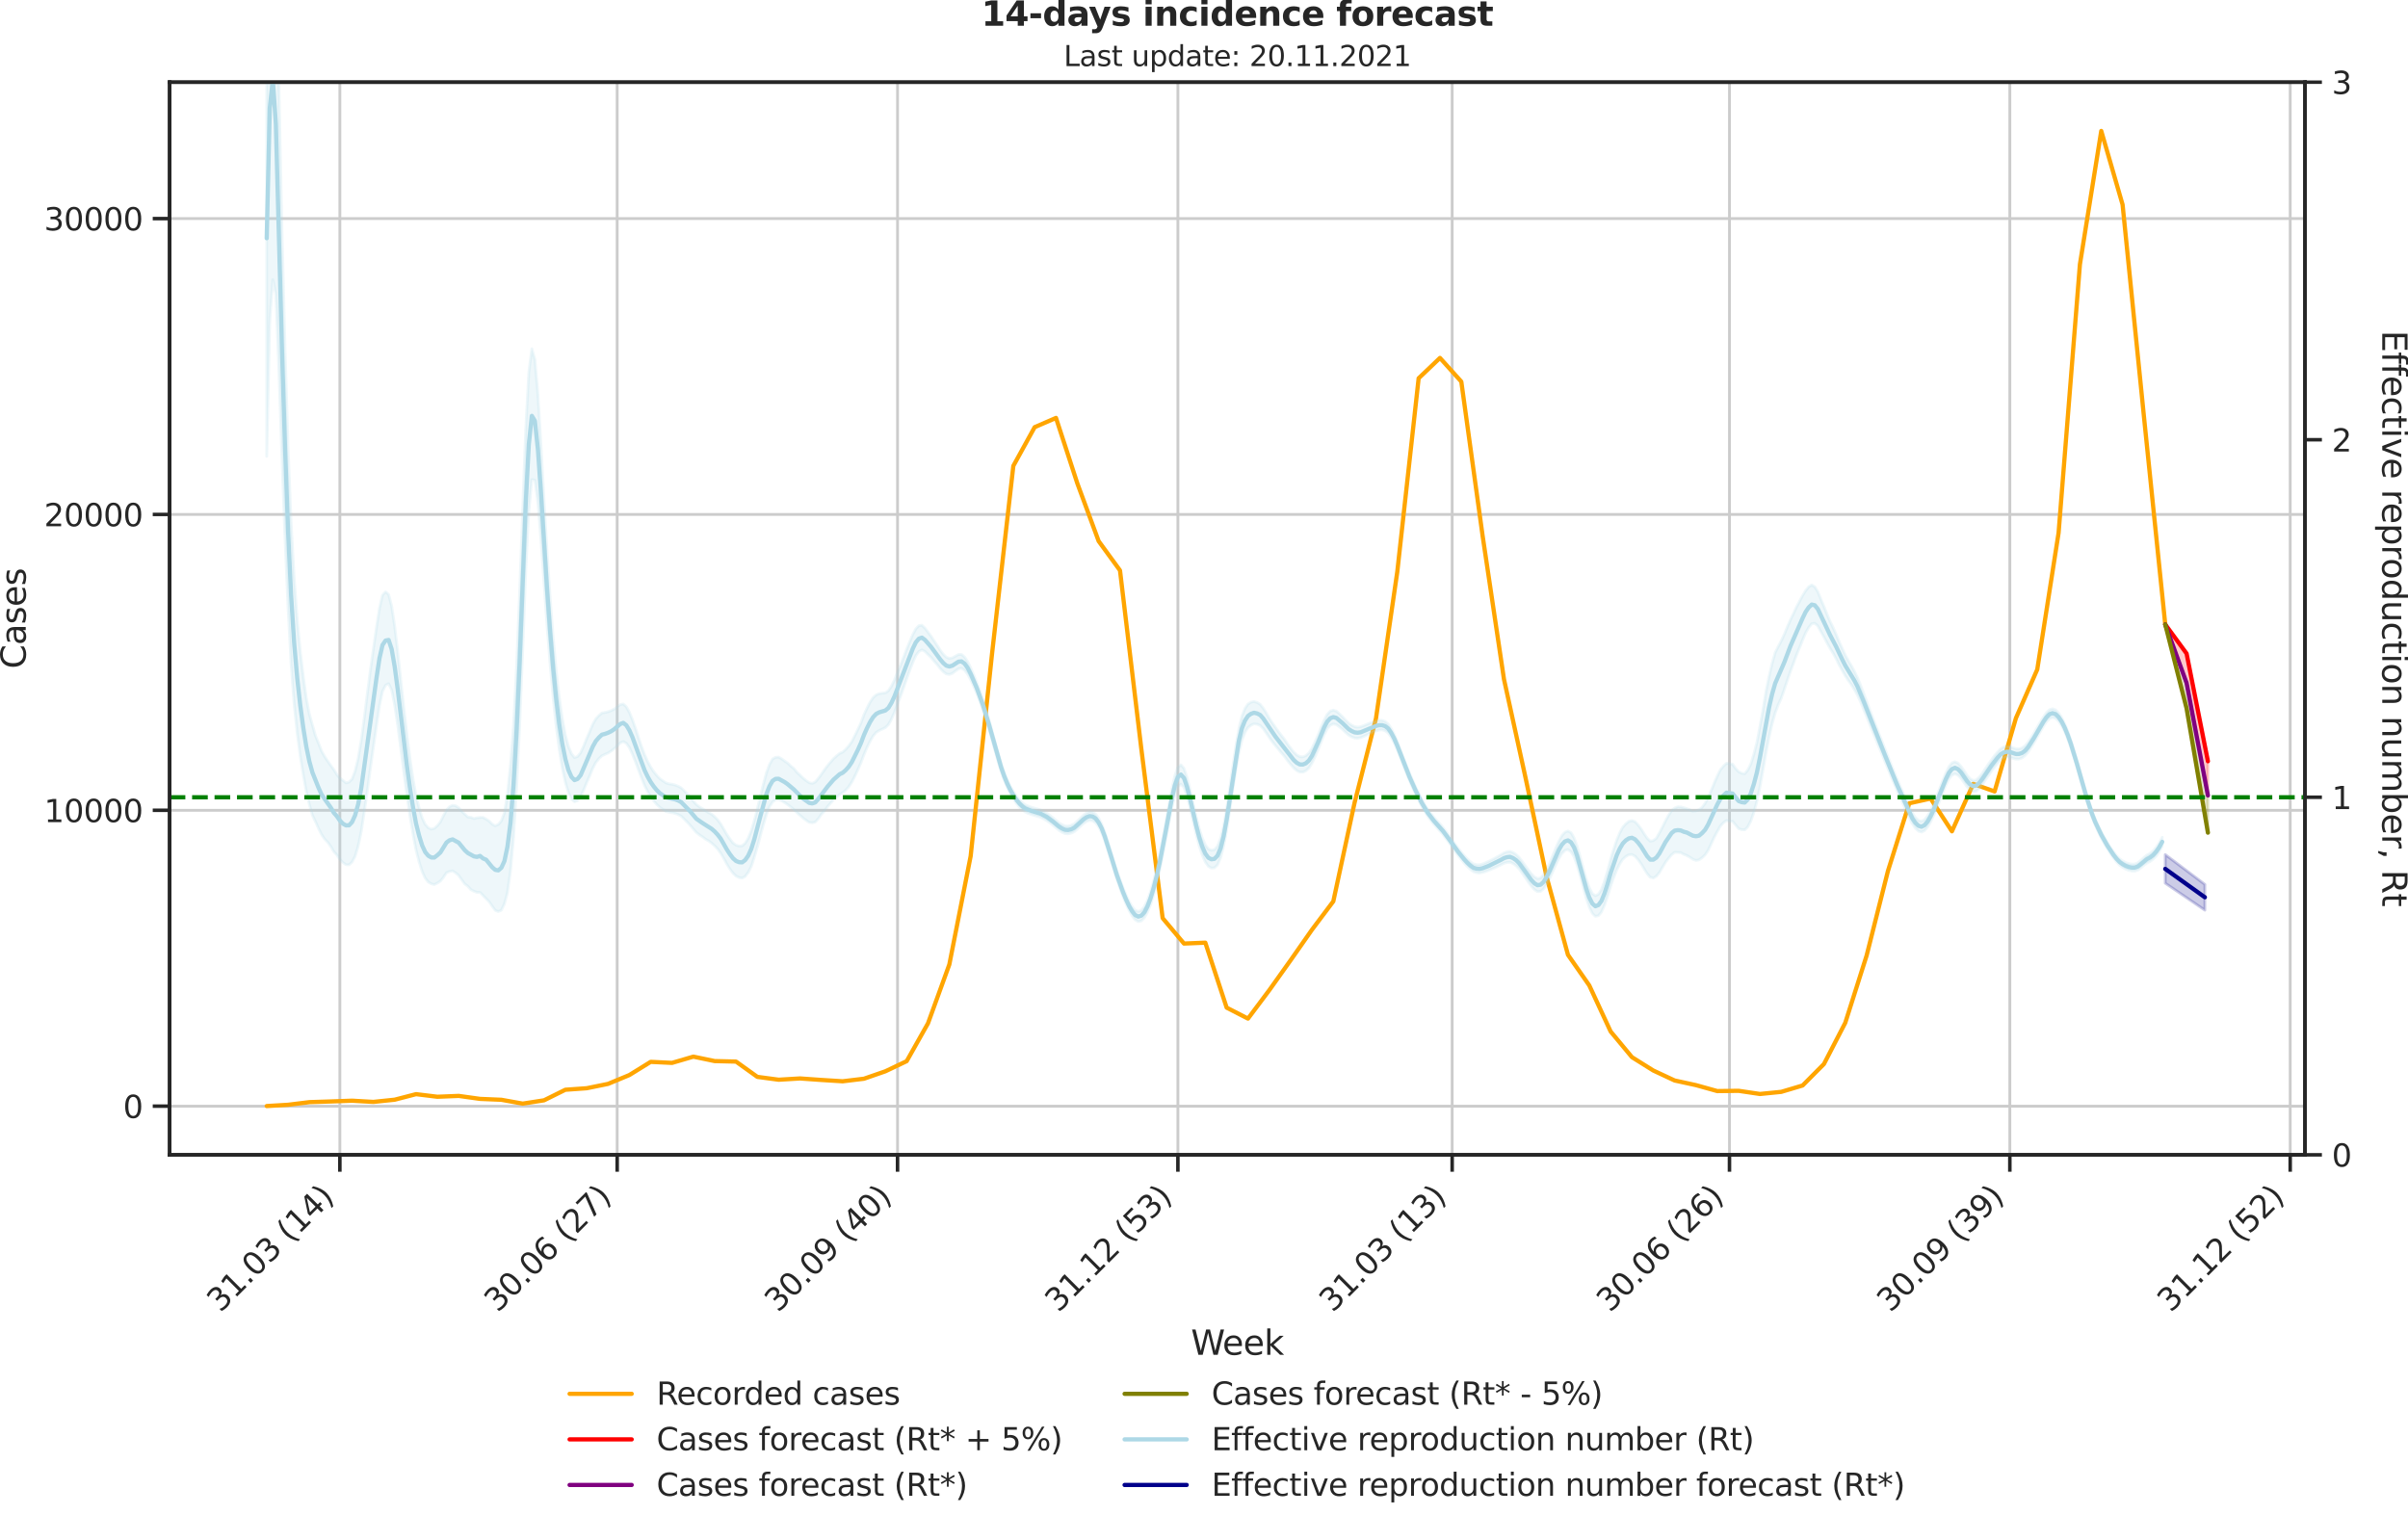 <?xml version="1.0" encoding="utf-8" standalone="no"?>
<!DOCTYPE svg PUBLIC "-//W3C//DTD SVG 1.1//EN"
  "http://www.w3.org/Graphics/SVG/1.1/DTD/svg11.dtd">
<svg height="536.657pt" version="1.1" viewBox="0 0 853.09 536.657" width="853.09pt" xmlns="http://www.w3.org/2000/svg" xmlns:xlink="http://www.w3.org/1999/xlink">
 <defs>
  <style type="text/css">*{stroke-linecap:butt;stroke-linejoin:round;}</style>
 </defs>
 <g id="figure_1">
  <g id="patch_1">
   <path d="M 0 536.657 
L 853.09 536.657 
L 853.09 0 
L 0 0 
z
" style="fill:none;"/>
  </g>
  <g id="axes_1">
   <g id="patch_2">
    <path d="M 60.108 409.147 
L 816.591 409.147 
L 816.591 29.118 
L 60.108 29.118 
z
" style="fill:none;"/>
   </g>
   <g id="matplotlib.axis_1">
    <g id="xtick_1">
     <g id="line2d_1">
      <path clip-path="url(#pa3cd076adc)" d="M 120.404 409.147 
L 120.404 29.118 
" style="fill:none;stroke:#cccccc;stroke-linecap:round;"/>
     </g>
     <g id="line2d_2">
      <defs>
       <path d="M 0 0 
L 0 6 
" id="m3e203e9a99" style="stroke:#262626;stroke-width:1.25;"/>
      </defs>
      <g>
       <use style="fill:#262626;stroke:#262626;stroke-width:1.25;" x="120.404" xlink:href="#m3e203e9a99" y="409.147"/>
      </g>
     </g>
     <g id="text_1">
      <!-- 31.03 (14) -->
      <g style="fill:#262626;" transform="translate(78.08 465.264)rotate(-45)scale(0.11 -0.11)">
       <defs>
        <path d="M 2597 2516 
Q 3050 2419 3304 2112 
Q 3559 1806 3559 1356 
Q 3559 666 3084 287 
Q 2609 -91 1734 -91 
Q 1441 -91 1130 -33 
Q 819 25 488 141 
L 488 750 
Q 750 597 1062 519 
Q 1375 441 1716 441 
Q 2309 441 2620 675 
Q 2931 909 2931 1356 
Q 2931 1769 2642 2001 
Q 2353 2234 1838 2234 
L 1294 2234 
L 1294 2753 
L 1863 2753 
Q 2328 2753 2575 2939 
Q 2822 3125 2822 3475 
Q 2822 3834 2567 4026 
Q 2313 4219 1838 4219 
Q 1578 4219 1281 4162 
Q 984 4106 628 3988 
L 628 4550 
Q 988 4650 1302 4700 
Q 1616 4750 1894 4750 
Q 2613 4750 3031 4423 
Q 3450 4097 3450 3541 
Q 3450 3153 3228 2886 
Q 3006 2619 2597 2516 
z
" id="DejaVuSans-33" transform="scale(0.016)"/>
        <path d="M 794 531 
L 1825 531 
L 1825 4091 
L 703 3866 
L 703 4441 
L 1819 4666 
L 2450 4666 
L 2450 531 
L 3481 531 
L 3481 0 
L 794 0 
L 794 531 
z
" id="DejaVuSans-31" transform="scale(0.016)"/>
        <path d="M 684 794 
L 1344 794 
L 1344 0 
L 684 0 
L 684 794 
z
" id="DejaVuSans-2e" transform="scale(0.016)"/>
        <path d="M 2034 4250 
Q 1547 4250 1301 3770 
Q 1056 3291 1056 2328 
Q 1056 1369 1301 889 
Q 1547 409 2034 409 
Q 2525 409 2770 889 
Q 3016 1369 3016 2328 
Q 3016 3291 2770 3770 
Q 2525 4250 2034 4250 
z
M 2034 4750 
Q 2819 4750 3233 4129 
Q 3647 3509 3647 2328 
Q 3647 1150 3233 529 
Q 2819 -91 2034 -91 
Q 1250 -91 836 529 
Q 422 1150 422 2328 
Q 422 3509 836 4129 
Q 1250 4750 2034 4750 
z
" id="DejaVuSans-30" transform="scale(0.016)"/>
        <path id="DejaVuSans-20" transform="scale(0.016)"/>
        <path d="M 1984 4856 
Q 1566 4138 1362 3434 
Q 1159 2731 1159 2009 
Q 1159 1288 1364 580 
Q 1569 -128 1984 -844 
L 1484 -844 
Q 1016 -109 783 600 
Q 550 1309 550 2009 
Q 550 2706 781 3412 
Q 1013 4119 1484 4856 
L 1984 4856 
z
" id="DejaVuSans-28" transform="scale(0.016)"/>
        <path d="M 2419 4116 
L 825 1625 
L 2419 1625 
L 2419 4116 
z
M 2253 4666 
L 3047 4666 
L 3047 1625 
L 3713 1625 
L 3713 1100 
L 3047 1100 
L 3047 0 
L 2419 0 
L 2419 1100 
L 313 1100 
L 313 1709 
L 2253 4666 
z
" id="DejaVuSans-34" transform="scale(0.016)"/>
        <path d="M 513 4856 
L 1013 4856 
Q 1481 4119 1714 3412 
Q 1947 2706 1947 2009 
Q 1947 1309 1714 600 
Q 1481 -109 1013 -844 
L 513 -844 
Q 928 -128 1133 580 
Q 1338 1288 1338 2009 
Q 1338 2731 1133 3434 
Q 928 4138 513 4856 
z
" id="DejaVuSans-29" transform="scale(0.016)"/>
       </defs>
       <use xlink:href="#DejaVuSans-33"/>
       <use x="63.623" xlink:href="#DejaVuSans-31"/>
       <use x="127.246" xlink:href="#DejaVuSans-2e"/>
       <use x="159.033" xlink:href="#DejaVuSans-30"/>
       <use x="222.656" xlink:href="#DejaVuSans-33"/>
       <use x="286.279" xlink:href="#DejaVuSans-20"/>
       <use x="318.066" xlink:href="#DejaVuSans-28"/>
       <use x="357.08" xlink:href="#DejaVuSans-31"/>
       <use x="420.703" xlink:href="#DejaVuSans-34"/>
       <use x="484.326" xlink:href="#DejaVuSans-29"/>
      </g>
     </g>
    </g>
    <g id="xtick_2">
     <g id="line2d_3">
      <path clip-path="url(#pa3cd076adc)" d="M 218.648 409.147 
L 218.648 29.118 
" style="fill:none;stroke:#cccccc;stroke-linecap:round;"/>
     </g>
     <g id="line2d_4">
      <g>
       <use style="fill:#262626;stroke:#262626;stroke-width:1.25;" x="218.648" xlink:href="#m3e203e9a99" y="409.147"/>
      </g>
     </g>
     <g id="text_2">
      <!-- 30.06 (27) -->
      <g style="fill:#262626;" transform="translate(176.324 465.264)rotate(-45)scale(0.11 -0.11)">
       <defs>
        <path d="M 2113 2584 
Q 1688 2584 1439 2293 
Q 1191 2003 1191 1497 
Q 1191 994 1439 701 
Q 1688 409 2113 409 
Q 2538 409 2786 701 
Q 3034 994 3034 1497 
Q 3034 2003 2786 2293 
Q 2538 2584 2113 2584 
z
M 3366 4563 
L 3366 3988 
Q 3128 4100 2886 4159 
Q 2644 4219 2406 4219 
Q 1781 4219 1451 3797 
Q 1122 3375 1075 2522 
Q 1259 2794 1537 2939 
Q 1816 3084 2150 3084 
Q 2853 3084 3261 2657 
Q 3669 2231 3669 1497 
Q 3669 778 3244 343 
Q 2819 -91 2113 -91 
Q 1303 -91 875 529 
Q 447 1150 447 2328 
Q 447 3434 972 4092 
Q 1497 4750 2381 4750 
Q 2619 4750 2861 4703 
Q 3103 4656 3366 4563 
z
" id="DejaVuSans-36" transform="scale(0.016)"/>
        <path d="M 1228 531 
L 3431 531 
L 3431 0 
L 469 0 
L 469 531 
Q 828 903 1448 1529 
Q 2069 2156 2228 2338 
Q 2531 2678 2651 2914 
Q 2772 3150 2772 3378 
Q 2772 3750 2511 3984 
Q 2250 4219 1831 4219 
Q 1534 4219 1204 4116 
Q 875 4013 500 3803 
L 500 4441 
Q 881 4594 1212 4672 
Q 1544 4750 1819 4750 
Q 2544 4750 2975 4387 
Q 3406 4025 3406 3419 
Q 3406 3131 3298 2873 
Q 3191 2616 2906 2266 
Q 2828 2175 2409 1742 
Q 1991 1309 1228 531 
z
" id="DejaVuSans-32" transform="scale(0.016)"/>
        <path d="M 525 4666 
L 3525 4666 
L 3525 4397 
L 1831 0 
L 1172 0 
L 2766 4134 
L 525 4134 
L 525 4666 
z
" id="DejaVuSans-37" transform="scale(0.016)"/>
       </defs>
       <use xlink:href="#DejaVuSans-33"/>
       <use x="63.623" xlink:href="#DejaVuSans-30"/>
       <use x="127.246" xlink:href="#DejaVuSans-2e"/>
       <use x="159.033" xlink:href="#DejaVuSans-30"/>
       <use x="222.656" xlink:href="#DejaVuSans-36"/>
       <use x="286.279" xlink:href="#DejaVuSans-20"/>
       <use x="318.066" xlink:href="#DejaVuSans-28"/>
       <use x="357.08" xlink:href="#DejaVuSans-32"/>
       <use x="420.703" xlink:href="#DejaVuSans-37"/>
       <use x="484.326" xlink:href="#DejaVuSans-29"/>
      </g>
     </g>
    </g>
    <g id="xtick_3">
     <g id="line2d_5">
      <path clip-path="url(#pa3cd076adc)" d="M 317.973 409.147 
L 317.973 29.118 
" style="fill:none;stroke:#cccccc;stroke-linecap:round;"/>
     </g>
     <g id="line2d_6">
      <g>
       <use style="fill:#262626;stroke:#262626;stroke-width:1.25;" x="317.973" xlink:href="#m3e203e9a99" y="409.147"/>
      </g>
     </g>
     <g id="text_3">
      <!-- 30.09 (40) -->
      <g style="fill:#262626;" transform="translate(275.648 465.264)rotate(-45)scale(0.11 -0.11)">
       <defs>
        <path d="M 703 97 
L 703 672 
Q 941 559 1184 500 
Q 1428 441 1663 441 
Q 2288 441 2617 861 
Q 2947 1281 2994 2138 
Q 2813 1869 2534 1725 
Q 2256 1581 1919 1581 
Q 1219 1581 811 2004 
Q 403 2428 403 3163 
Q 403 3881 828 4315 
Q 1253 4750 1959 4750 
Q 2769 4750 3195 4129 
Q 3622 3509 3622 2328 
Q 3622 1225 3098 567 
Q 2575 -91 1691 -91 
Q 1453 -91 1209 -44 
Q 966 3 703 97 
z
M 1959 2075 
Q 2384 2075 2632 2365 
Q 2881 2656 2881 3163 
Q 2881 3666 2632 3958 
Q 2384 4250 1959 4250 
Q 1534 4250 1286 3958 
Q 1038 3666 1038 3163 
Q 1038 2656 1286 2365 
Q 1534 2075 1959 2075 
z
" id="DejaVuSans-39" transform="scale(0.016)"/>
       </defs>
       <use xlink:href="#DejaVuSans-33"/>
       <use x="63.623" xlink:href="#DejaVuSans-30"/>
       <use x="127.246" xlink:href="#DejaVuSans-2e"/>
       <use x="159.033" xlink:href="#DejaVuSans-30"/>
       <use x="222.656" xlink:href="#DejaVuSans-39"/>
       <use x="286.279" xlink:href="#DejaVuSans-20"/>
       <use x="318.066" xlink:href="#DejaVuSans-28"/>
       <use x="357.08" xlink:href="#DejaVuSans-34"/>
       <use x="420.703" xlink:href="#DejaVuSans-30"/>
       <use x="484.326" xlink:href="#DejaVuSans-29"/>
      </g>
     </g>
    </g>
    <g id="xtick_4">
     <g id="line2d_7">
      <path clip-path="url(#pa3cd076adc)" d="M 417.297 409.147 
L 417.297 29.118 
" style="fill:none;stroke:#cccccc;stroke-linecap:round;"/>
     </g>
     <g id="line2d_8">
      <g>
       <use style="fill:#262626;stroke:#262626;stroke-width:1.25;" x="417.297" xlink:href="#m3e203e9a99" y="409.147"/>
      </g>
     </g>
     <g id="text_4">
      <!-- 31.12 (53) -->
      <g style="fill:#262626;" transform="translate(374.973 465.264)rotate(-45)scale(0.11 -0.11)">
       <defs>
        <path d="M 691 4666 
L 3169 4666 
L 3169 4134 
L 1269 4134 
L 1269 2991 
Q 1406 3038 1543 3061 
Q 1681 3084 1819 3084 
Q 2600 3084 3056 2656 
Q 3513 2228 3513 1497 
Q 3513 744 3044 326 
Q 2575 -91 1722 -91 
Q 1428 -91 1123 -41 
Q 819 9 494 109 
L 494 744 
Q 775 591 1075 516 
Q 1375 441 1709 441 
Q 2250 441 2565 725 
Q 2881 1009 2881 1497 
Q 2881 1984 2565 2268 
Q 2250 2553 1709 2553 
Q 1456 2553 1204 2497 
Q 953 2441 691 2322 
L 691 4666 
z
" id="DejaVuSans-35" transform="scale(0.016)"/>
       </defs>
       <use xlink:href="#DejaVuSans-33"/>
       <use x="63.623" xlink:href="#DejaVuSans-31"/>
       <use x="127.246" xlink:href="#DejaVuSans-2e"/>
       <use x="159.033" xlink:href="#DejaVuSans-31"/>
       <use x="222.656" xlink:href="#DejaVuSans-32"/>
       <use x="286.279" xlink:href="#DejaVuSans-20"/>
       <use x="318.066" xlink:href="#DejaVuSans-28"/>
       <use x="357.08" xlink:href="#DejaVuSans-35"/>
       <use x="420.703" xlink:href="#DejaVuSans-33"/>
       <use x="484.326" xlink:href="#DejaVuSans-29"/>
      </g>
     </g>
    </g>
    <g id="xtick_5">
     <g id="line2d_9">
      <path clip-path="url(#pa3cd076adc)" d="M 514.462 409.147 
L 514.462 29.118 
" style="fill:none;stroke:#cccccc;stroke-linecap:round;"/>
     </g>
     <g id="line2d_10">
      <g>
       <use style="fill:#262626;stroke:#262626;stroke-width:1.25;" x="514.462" xlink:href="#m3e203e9a99" y="409.147"/>
      </g>
     </g>
     <g id="text_5">
      <!-- 31.03 (13) -->
      <g style="fill:#262626;" transform="translate(472.138 465.264)rotate(-45)scale(0.11 -0.11)">
       <use xlink:href="#DejaVuSans-33"/>
       <use x="63.623" xlink:href="#DejaVuSans-31"/>
       <use x="127.246" xlink:href="#DejaVuSans-2e"/>
       <use x="159.033" xlink:href="#DejaVuSans-30"/>
       <use x="222.656" xlink:href="#DejaVuSans-33"/>
       <use x="286.279" xlink:href="#DejaVuSans-20"/>
       <use x="318.066" xlink:href="#DejaVuSans-28"/>
       <use x="357.08" xlink:href="#DejaVuSans-31"/>
       <use x="420.703" xlink:href="#DejaVuSans-33"/>
       <use x="484.326" xlink:href="#DejaVuSans-29"/>
      </g>
     </g>
    </g>
    <g id="xtick_6">
     <g id="line2d_11">
      <path clip-path="url(#pa3cd076adc)" d="M 612.706 409.147 
L 612.706 29.118 
" style="fill:none;stroke:#cccccc;stroke-linecap:round;"/>
     </g>
     <g id="line2d_12">
      <g>
       <use style="fill:#262626;stroke:#262626;stroke-width:1.25;" x="612.706" xlink:href="#m3e203e9a99" y="409.147"/>
      </g>
     </g>
     <g id="text_6">
      <!-- 30.06 (26) -->
      <g style="fill:#262626;" transform="translate(570.382 465.264)rotate(-45)scale(0.11 -0.11)">
       <use xlink:href="#DejaVuSans-33"/>
       <use x="63.623" xlink:href="#DejaVuSans-30"/>
       <use x="127.246" xlink:href="#DejaVuSans-2e"/>
       <use x="159.033" xlink:href="#DejaVuSans-30"/>
       <use x="222.656" xlink:href="#DejaVuSans-36"/>
       <use x="286.279" xlink:href="#DejaVuSans-20"/>
       <use x="318.066" xlink:href="#DejaVuSans-28"/>
       <use x="357.08" xlink:href="#DejaVuSans-32"/>
       <use x="420.703" xlink:href="#DejaVuSans-36"/>
       <use x="484.326" xlink:href="#DejaVuSans-29"/>
      </g>
     </g>
    </g>
    <g id="xtick_7">
     <g id="line2d_13">
      <path clip-path="url(#pa3cd076adc)" d="M 712.031 409.147 
L 712.031 29.118 
" style="fill:none;stroke:#cccccc;stroke-linecap:round;"/>
     </g>
     <g id="line2d_14">
      <g>
       <use style="fill:#262626;stroke:#262626;stroke-width:1.25;" x="712.031" xlink:href="#m3e203e9a99" y="409.147"/>
      </g>
     </g>
     <g id="text_7">
      <!-- 30.09 (39) -->
      <g style="fill:#262626;" transform="translate(669.706 465.264)rotate(-45)scale(0.11 -0.11)">
       <use xlink:href="#DejaVuSans-33"/>
       <use x="63.623" xlink:href="#DejaVuSans-30"/>
       <use x="127.246" xlink:href="#DejaVuSans-2e"/>
       <use x="159.033" xlink:href="#DejaVuSans-30"/>
       <use x="222.656" xlink:href="#DejaVuSans-39"/>
       <use x="286.279" xlink:href="#DejaVuSans-20"/>
       <use x="318.066" xlink:href="#DejaVuSans-28"/>
       <use x="357.08" xlink:href="#DejaVuSans-33"/>
       <use x="420.703" xlink:href="#DejaVuSans-39"/>
       <use x="484.326" xlink:href="#DejaVuSans-29"/>
      </g>
     </g>
    </g>
    <g id="xtick_8">
     <g id="line2d_15">
      <path clip-path="url(#pa3cd076adc)" d="M 811.355 409.147 
L 811.355 29.118 
" style="fill:none;stroke:#cccccc;stroke-linecap:round;"/>
     </g>
     <g id="line2d_16">
      <g>
       <use style="fill:#262626;stroke:#262626;stroke-width:1.25;" x="811.355" xlink:href="#m3e203e9a99" y="409.147"/>
      </g>
     </g>
     <g id="text_8">
      <!-- 31.12 (52) -->
      <g style="fill:#262626;" transform="translate(769.031 465.264)rotate(-45)scale(0.11 -0.11)">
       <use xlink:href="#DejaVuSans-33"/>
       <use x="63.623" xlink:href="#DejaVuSans-31"/>
       <use x="127.246" xlink:href="#DejaVuSans-2e"/>
       <use x="159.033" xlink:href="#DejaVuSans-31"/>
       <use x="222.656" xlink:href="#DejaVuSans-32"/>
       <use x="286.279" xlink:href="#DejaVuSans-20"/>
       <use x="318.066" xlink:href="#DejaVuSans-28"/>
       <use x="357.08" xlink:href="#DejaVuSans-35"/>
       <use x="420.703" xlink:href="#DejaVuSans-32"/>
       <use x="484.326" xlink:href="#DejaVuSans-29"/>
      </g>
     </g>
    </g>
    <g id="text_9">
     <!-- Week -->
     <g style="fill:#262626;" transform="translate(421.911 479.999)scale(0.12 -0.12)">
      <defs>
       <path d="M 213 4666 
L 850 4666 
L 1831 722 
L 2809 4666 
L 3519 4666 
L 4500 722 
L 5478 4666 
L 6119 4666 
L 4947 0 
L 4153 0 
L 3169 4050 
L 2175 0 
L 1381 0 
L 213 4666 
z
" id="DejaVuSans-57" transform="scale(0.016)"/>
       <path d="M 3597 1894 
L 3597 1613 
L 953 1613 
Q 991 1019 1311 708 
Q 1631 397 2203 397 
Q 2534 397 2845 478 
Q 3156 559 3463 722 
L 3463 178 
Q 3153 47 2828 -22 
Q 2503 -91 2169 -91 
Q 1331 -91 842 396 
Q 353 884 353 1716 
Q 353 2575 817 3079 
Q 1281 3584 2069 3584 
Q 2775 3584 3186 3129 
Q 3597 2675 3597 1894 
z
M 3022 2063 
Q 3016 2534 2758 2815 
Q 2500 3097 2075 3097 
Q 1594 3097 1305 2825 
Q 1016 2553 972 2059 
L 3022 2063 
z
" id="DejaVuSans-65" transform="scale(0.016)"/>
       <path d="M 581 4863 
L 1159 4863 
L 1159 1991 
L 2875 3500 
L 3609 3500 
L 1753 1863 
L 3688 0 
L 2938 0 
L 1159 1709 
L 1159 0 
L 581 0 
L 581 4863 
z
" id="DejaVuSans-6b" transform="scale(0.016)"/>
      </defs>
      <use xlink:href="#DejaVuSans-57"/>
      <use x="93.002" xlink:href="#DejaVuSans-65"/>
      <use x="154.525" xlink:href="#DejaVuSans-65"/>
      <use x="216.049" xlink:href="#DejaVuSans-6b"/>
     </g>
    </g>
   </g>
   <g id="matplotlib.axis_2">
    <g id="ytick_1">
     <g id="line2d_17">
      <path clip-path="url(#pa3cd076adc)" d="M 60.108 391.915 
L 816.591 391.915 
" style="fill:none;stroke:#cccccc;stroke-linecap:round;"/>
     </g>
     <g id="line2d_18">
      <defs>
       <path d="M 0 0 
L -6 0 
" id="mad730fe699" style="stroke:#262626;stroke-width:1.25;"/>
      </defs>
      <g>
       <use style="fill:#262626;stroke:#262626;stroke-width:1.25;" x="60.108" xlink:href="#mad730fe699" y="391.915"/>
      </g>
     </g>
     <g id="text_10">
      <!-- 0 -->
      <g style="fill:#262626;" transform="translate(43.609 396.094)scale(0.11 -0.11)">
       <use xlink:href="#DejaVuSans-30"/>
      </g>
     </g>
    </g>
    <g id="ytick_2">
     <g id="line2d_19">
      <path clip-path="url(#pa3cd076adc)" d="M 60.108 287.09 
L 816.591 287.09 
" style="fill:none;stroke:#cccccc;stroke-linecap:round;"/>
     </g>
     <g id="line2d_20">
      <g>
       <use style="fill:#262626;stroke:#262626;stroke-width:1.25;" x="60.108" xlink:href="#mad730fe699" y="287.09"/>
      </g>
     </g>
     <g id="text_11">
      <!-- 10000 -->
      <g style="fill:#262626;" transform="translate(15.614 291.269)scale(0.11 -0.11)">
       <use xlink:href="#DejaVuSans-31"/>
       <use x="63.623" xlink:href="#DejaVuSans-30"/>
       <use x="127.246" xlink:href="#DejaVuSans-30"/>
       <use x="190.869" xlink:href="#DejaVuSans-30"/>
       <use x="254.492" xlink:href="#DejaVuSans-30"/>
      </g>
     </g>
    </g>
    <g id="ytick_3">
     <g id="line2d_21">
      <path clip-path="url(#pa3cd076adc)" d="M 60.108 182.266 
L 816.591 182.266 
" style="fill:none;stroke:#cccccc;stroke-linecap:round;"/>
     </g>
     <g id="line2d_22">
      <g>
       <use style="fill:#262626;stroke:#262626;stroke-width:1.25;" x="60.108" xlink:href="#mad730fe699" y="182.266"/>
      </g>
     </g>
     <g id="text_12">
      <!-- 20000 -->
      <g style="fill:#262626;" transform="translate(15.614 186.445)scale(0.11 -0.11)">
       <use xlink:href="#DejaVuSans-32"/>
       <use x="63.623" xlink:href="#DejaVuSans-30"/>
       <use x="127.246" xlink:href="#DejaVuSans-30"/>
       <use x="190.869" xlink:href="#DejaVuSans-30"/>
       <use x="254.492" xlink:href="#DejaVuSans-30"/>
      </g>
     </g>
    </g>
    <g id="ytick_4">
     <g id="line2d_23">
      <path clip-path="url(#pa3cd076adc)" d="M 60.108 77.441 
L 816.591 77.441 
" style="fill:none;stroke:#cccccc;stroke-linecap:round;"/>
     </g>
     <g id="line2d_24">
      <g>
       <use style="fill:#262626;stroke:#262626;stroke-width:1.25;" x="60.108" xlink:href="#mad730fe699" y="77.441"/>
      </g>
     </g>
     <g id="text_13">
      <!-- 30000 -->
      <g style="fill:#262626;" transform="translate(15.614 81.62)scale(0.11 -0.11)">
       <use xlink:href="#DejaVuSans-33"/>
       <use x="63.623" xlink:href="#DejaVuSans-30"/>
       <use x="127.246" xlink:href="#DejaVuSans-30"/>
       <use x="190.869" xlink:href="#DejaVuSans-30"/>
       <use x="254.492" xlink:href="#DejaVuSans-30"/>
      </g>
     </g>
    </g>
    <g id="text_14">
     <!-- Cases -->
     <g style="fill:#262626;" transform="translate(9.118 236.942)rotate(-90)scale(0.12 -0.12)">
      <defs>
       <path d="M 4122 4306 
L 4122 3641 
Q 3803 3938 3442 4084 
Q 3081 4231 2675 4231 
Q 1875 4231 1450 3742 
Q 1025 3253 1025 2328 
Q 1025 1406 1450 917 
Q 1875 428 2675 428 
Q 3081 428 3442 575 
Q 3803 722 4122 1019 
L 4122 359 
Q 3791 134 3420 21 
Q 3050 -91 2638 -91 
Q 1578 -91 968 557 
Q 359 1206 359 2328 
Q 359 3453 968 4101 
Q 1578 4750 2638 4750 
Q 3056 4750 3426 4639 
Q 3797 4528 4122 4306 
z
" id="DejaVuSans-43" transform="scale(0.016)"/>
       <path d="M 2194 1759 
Q 1497 1759 1228 1600 
Q 959 1441 959 1056 
Q 959 750 1161 570 
Q 1363 391 1709 391 
Q 2188 391 2477 730 
Q 2766 1069 2766 1631 
L 2766 1759 
L 2194 1759 
z
M 3341 1997 
L 3341 0 
L 2766 0 
L 2766 531 
Q 2569 213 2275 61 
Q 1981 -91 1556 -91 
Q 1019 -91 701 211 
Q 384 513 384 1019 
Q 384 1609 779 1909 
Q 1175 2209 1959 2209 
L 2766 2209 
L 2766 2266 
Q 2766 2663 2505 2880 
Q 2244 3097 1772 3097 
Q 1472 3097 1187 3025 
Q 903 2953 641 2809 
L 641 3341 
Q 956 3463 1253 3523 
Q 1550 3584 1831 3584 
Q 2591 3584 2966 3190 
Q 3341 2797 3341 1997 
z
" id="DejaVuSans-61" transform="scale(0.016)"/>
       <path d="M 2834 3397 
L 2834 2853 
Q 2591 2978 2328 3040 
Q 2066 3103 1784 3103 
Q 1356 3103 1142 2972 
Q 928 2841 928 2578 
Q 928 2378 1081 2264 
Q 1234 2150 1697 2047 
L 1894 2003 
Q 2506 1872 2764 1633 
Q 3022 1394 3022 966 
Q 3022 478 2636 193 
Q 2250 -91 1575 -91 
Q 1294 -91 989 -36 
Q 684 19 347 128 
L 347 722 
Q 666 556 975 473 
Q 1284 391 1588 391 
Q 1994 391 2212 530 
Q 2431 669 2431 922 
Q 2431 1156 2273 1281 
Q 2116 1406 1581 1522 
L 1381 1569 
Q 847 1681 609 1914 
Q 372 2147 372 2553 
Q 372 3047 722 3315 
Q 1072 3584 1716 3584 
Q 2034 3584 2315 3537 
Q 2597 3491 2834 3397 
z
" id="DejaVuSans-73" transform="scale(0.016)"/>
      </defs>
      <use xlink:href="#DejaVuSans-43"/>
      <use x="69.824" xlink:href="#DejaVuSans-61"/>
      <use x="131.104" xlink:href="#DejaVuSans-73"/>
      <use x="183.203" xlink:href="#DejaVuSans-65"/>
      <use x="244.727" xlink:href="#DejaVuSans-73"/>
     </g>
    </g>
   </g>
   <g id="PolyCollection_1">
    <defs>
     <path d="M 767.091 -315.407 
L 767.091 -315.407 
L 774.648 -305.113 
L 782.205 -266.952 
L 782.205 -254.82 
L 782.205 -254.82 
L 774.648 -294.673 
L 767.091 -315.407 
z
" id="m17b446bc00" style="stroke:#ff0000;stroke-opacity:0.2;"/>
    </defs>
    <g clip-path="url(#pa3cd076adc)">
     <use style="fill:#ff0000;fill-opacity:0.2;stroke:#ff0000;stroke-opacity:0.2;" x="0" xlink:href="#m17b446bc00" y="536.657"/>
    </g>
   </g>
   <g id="PolyCollection_2">
    <defs>
     <path d="M 767.091 -315.407 
L 767.091 -315.407 
L 774.648 -294.673 
L 782.205 -254.82 
L 782.205 -241.649 
L 782.205 -241.649 
L 774.648 -285.668 
L 767.091 -315.407 
z
" id="m2613a8286c" style="stroke:#808000;stroke-opacity:0.2;"/>
    </defs>
    <g clip-path="url(#pa3cd076adc)">
     <use style="fill:#808000;fill-opacity:0.2;stroke:#808000;stroke-opacity:0.2;" x="0" xlink:href="#m2613a8286c" y="536.657"/>
    </g>
   </g>
   <g id="line2d_25">
    <path clip-path="url(#pa3cd076adc)" d="M 94.493 391.873 
L 102.05 391.422 
L 109.608 390.489 
L 117.165 390.248 
L 124.722 389.975 
L 132.28 390.405 
L 139.837 389.619 
L 147.394 387.659 
L 154.951 388.581 
L 162.509 388.277 
L 170.066 389.336 
L 177.623 389.651 
L 185.18 391.013 
L 192.738 389.839 
L 200.295 386.097 
L 207.852 385.562 
L 215.41 384.021 
L 222.967 380.887 
L 230.524 376.212 
L 238.081 376.579 
L 245.639 374.367 
L 253.196 375.939 
L 260.753 376.118 
L 268.311 381.537 
L 275.868 382.543 
L 283.425 382.093 
L 290.982 382.627 
L 298.54 383.099 
L 306.097 382.187 
L 313.654 379.566 
L 321.211 375.971 
L 328.769 362.553 
L 336.326 341.714 
L 343.883 303.296 
L 351.441 231.722 
L 358.998 165.064 
L 366.555 151.342 
L 374.112 148.072 
L 381.67 171.259 
L 389.227 191.731 
L 396.784 202.098 
L 404.341 265.318 
L 411.899 325.299 
L 419.456 334.303 
L 427.013 333.989 
L 434.571 357.008 
L 442.128 360.887 
L 449.685 350.803 
L 457.242 340.194 
L 464.8 329.397 
L 472.357 319.345 
L 479.914 284.291 
L 487.472 254.542 
L 495.029 202.528 
L 502.586 134.025 
L 510.143 126.814 
L 517.701 135.21 
L 525.258 189.897 
L 532.815 240.632 
L 540.372 275.172 
L 547.93 310.718 
L 555.487 338.297 
L 563.044 349.146 
L 570.602 365.457 
L 578.159 374.556 
L 585.716 379.283 
L 593.273 382.816 
L 600.831 384.462 
L 608.388 386.569 
L 615.945 386.474 
L 623.503 387.596 
L 631.06 386.841 
L 638.617 384.588 
L 646.174 376.977 
L 653.732 362.365 
L 661.289 338.57 
L 668.846 308.59 
L 676.403 284.606 
L 683.961 282.929 
L 691.518 294.533 
L 699.075 277.729 
L 706.633 280.413 
L 714.19 254.427 
L 721.747 237.194 
L 729.304 188.786 
L 736.862 93.647 
L 744.419 46.392 
L 751.976 72.504 
L 759.534 147.537 
L 767.091 221.25 
" style="fill:none;stroke:#ffa500;stroke-linecap:round;stroke-width:1.5;"/>
   </g>
   <g id="line2d_26">
    <path clip-path="url(#pa3cd076adc)" d="M 767.091 221.25 
L 774.648 231.544 
L 782.205 269.705 
" style="fill:none;stroke:#ff0000;stroke-linecap:round;stroke-width:1.5;"/>
   </g>
   <g id="line2d_27">
    <path clip-path="url(#pa3cd076adc)" d="M 767.091 221.25 
L 774.648 241.984 
L 782.205 281.837 
" style="fill:none;stroke:#800080;stroke-linecap:round;stroke-width:1.5;"/>
   </g>
   <g id="line2d_28">
    <path clip-path="url(#pa3cd076adc)" d="M 767.091 221.25 
L 774.648 250.989 
L 782.205 295.008 
" style="fill:none;stroke:#808000;stroke-linecap:round;stroke-width:1.5;"/>
   </g>
   <g id="patch_3">
    <path d="M 60.108 409.147 
L 60.108 29.118 
" style="fill:none;stroke:#262626;stroke-linecap:square;stroke-linejoin:miter;stroke-width:1.25;"/>
   </g>
   <g id="patch_4">
    <path d="M 816.591 409.147 
L 816.591 29.118 
" style="fill:none;stroke:#262626;stroke-linecap:square;stroke-linejoin:miter;stroke-width:1.25;"/>
   </g>
   <g id="patch_5">
    <path d="M 60.108 409.147 
L 816.591 409.147 
" style="fill:none;stroke:#262626;stroke-linecap:square;stroke-linejoin:miter;stroke-width:1.25;"/>
   </g>
   <g id="patch_6">
    <path d="M 60.108 29.118 
L 816.591 29.118 
" style="fill:none;stroke:#262626;stroke-linecap:square;stroke-linejoin:miter;stroke-width:1.25;"/>
   </g>
   <g id="text_15">
    <!-- Last update: 20.11.2021 -->
    <g style="fill:#262626;" transform="translate(376.85 23.418)scale(0.1 -0.1)">
     <defs>
      <path d="M 628 4666 
L 1259 4666 
L 1259 531 
L 3531 531 
L 3531 0 
L 628 0 
L 628 4666 
z
" id="DejaVuSans-4c" transform="scale(0.016)"/>
      <path d="M 1172 4494 
L 1172 3500 
L 2356 3500 
L 2356 3053 
L 1172 3053 
L 1172 1153 
Q 1172 725 1289 603 
Q 1406 481 1766 481 
L 2356 481 
L 2356 0 
L 1766 0 
Q 1100 0 847 248 
Q 594 497 594 1153 
L 594 3053 
L 172 3053 
L 172 3500 
L 594 3500 
L 594 4494 
L 1172 4494 
z
" id="DejaVuSans-74" transform="scale(0.016)"/>
      <path d="M 544 1381 
L 544 3500 
L 1119 3500 
L 1119 1403 
Q 1119 906 1312 657 
Q 1506 409 1894 409 
Q 2359 409 2629 706 
Q 2900 1003 2900 1516 
L 2900 3500 
L 3475 3500 
L 3475 0 
L 2900 0 
L 2900 538 
Q 2691 219 2414 64 
Q 2138 -91 1772 -91 
Q 1169 -91 856 284 
Q 544 659 544 1381 
z
M 1991 3584 
L 1991 3584 
z
" id="DejaVuSans-75" transform="scale(0.016)"/>
      <path d="M 1159 525 
L 1159 -1331 
L 581 -1331 
L 581 3500 
L 1159 3500 
L 1159 2969 
Q 1341 3281 1617 3432 
Q 1894 3584 2278 3584 
Q 2916 3584 3314 3078 
Q 3713 2572 3713 1747 
Q 3713 922 3314 415 
Q 2916 -91 2278 -91 
Q 1894 -91 1617 61 
Q 1341 213 1159 525 
z
M 3116 1747 
Q 3116 2381 2855 2742 
Q 2594 3103 2138 3103 
Q 1681 3103 1420 2742 
Q 1159 2381 1159 1747 
Q 1159 1113 1420 752 
Q 1681 391 2138 391 
Q 2594 391 2855 752 
Q 3116 1113 3116 1747 
z
" id="DejaVuSans-70" transform="scale(0.016)"/>
      <path d="M 2906 2969 
L 2906 4863 
L 3481 4863 
L 3481 0 
L 2906 0 
L 2906 525 
Q 2725 213 2448 61 
Q 2172 -91 1784 -91 
Q 1150 -91 751 415 
Q 353 922 353 1747 
Q 353 2572 751 3078 
Q 1150 3584 1784 3584 
Q 2172 3584 2448 3432 
Q 2725 3281 2906 2969 
z
M 947 1747 
Q 947 1113 1208 752 
Q 1469 391 1925 391 
Q 2381 391 2643 752 
Q 2906 1113 2906 1747 
Q 2906 2381 2643 2742 
Q 2381 3103 1925 3103 
Q 1469 3103 1208 2742 
Q 947 2381 947 1747 
z
" id="DejaVuSans-64" transform="scale(0.016)"/>
      <path d="M 750 794 
L 1409 794 
L 1409 0 
L 750 0 
L 750 794 
z
M 750 3309 
L 1409 3309 
L 1409 2516 
L 750 2516 
L 750 3309 
z
" id="DejaVuSans-3a" transform="scale(0.016)"/>
     </defs>
     <use xlink:href="#DejaVuSans-4c"/>
     <use x="55.713" xlink:href="#DejaVuSans-61"/>
     <use x="116.992" xlink:href="#DejaVuSans-73"/>
     <use x="169.092" xlink:href="#DejaVuSans-74"/>
     <use x="208.301" xlink:href="#DejaVuSans-20"/>
     <use x="240.088" xlink:href="#DejaVuSans-75"/>
     <use x="303.467" xlink:href="#DejaVuSans-70"/>
     <use x="366.943" xlink:href="#DejaVuSans-64"/>
     <use x="430.42" xlink:href="#DejaVuSans-61"/>
     <use x="491.699" xlink:href="#DejaVuSans-74"/>
     <use x="530.908" xlink:href="#DejaVuSans-65"/>
     <use x="592.432" xlink:href="#DejaVuSans-3a"/>
     <use x="626.123" xlink:href="#DejaVuSans-20"/>
     <use x="657.91" xlink:href="#DejaVuSans-32"/>
     <use x="721.533" xlink:href="#DejaVuSans-30"/>
     <use x="785.156" xlink:href="#DejaVuSans-2e"/>
     <use x="816.943" xlink:href="#DejaVuSans-31"/>
     <use x="880.566" xlink:href="#DejaVuSans-31"/>
     <use x="944.189" xlink:href="#DejaVuSans-2e"/>
     <use x="975.977" xlink:href="#DejaVuSans-32"/>
     <use x="1039.6" xlink:href="#DejaVuSans-30"/>
     <use x="1103.223" xlink:href="#DejaVuSans-32"/>
     <use x="1166.846" xlink:href="#DejaVuSans-31"/>
    </g>
   </g>
   <g id="text_16">
    <!-- 14-days incidence forecast -->
    <g style="fill:#262626;" transform="translate(347.685 9.118)scale(0.12 -0.12)">
     <defs>
      <path d="M 750 831 
L 1813 831 
L 1813 3847 
L 722 3622 
L 722 4441 
L 1806 4666 
L 2950 4666 
L 2950 831 
L 4013 831 
L 4013 0 
L 750 0 
L 750 831 
z
" id="DejaVuSans-Bold-31" transform="scale(0.016)"/>
      <path d="M 2356 3675 
L 1038 1722 
L 2356 1722 
L 2356 3675 
z
M 2156 4666 
L 3494 4666 
L 3494 1722 
L 4159 1722 
L 4159 850 
L 3494 850 
L 3494 0 
L 2356 0 
L 2356 850 
L 288 850 
L 288 1881 
L 2156 4666 
z
" id="DejaVuSans-Bold-34" transform="scale(0.016)"/>
      <path d="M 347 2297 
L 2309 2297 
L 2309 1388 
L 347 1388 
L 347 2297 
z
" id="DejaVuSans-Bold-2d" transform="scale(0.016)"/>
      <path d="M 2919 2988 
L 2919 4863 
L 4044 4863 
L 4044 0 
L 2919 0 
L 2919 506 
Q 2688 197 2409 53 
Q 2131 -91 1766 -91 
Q 1119 -91 703 423 
Q 288 938 288 1747 
Q 288 2556 703 3070 
Q 1119 3584 1766 3584 
Q 2128 3584 2408 3439 
Q 2688 3294 2919 2988 
z
M 2181 722 
Q 2541 722 2730 984 
Q 2919 1247 2919 1747 
Q 2919 2247 2730 2509 
Q 2541 2772 2181 2772 
Q 1825 2772 1636 2509 
Q 1447 2247 1447 1747 
Q 1447 1247 1636 984 
Q 1825 722 2181 722 
z
" id="DejaVuSans-Bold-64" transform="scale(0.016)"/>
      <path d="M 2106 1575 
Q 1756 1575 1579 1456 
Q 1403 1338 1403 1106 
Q 1403 894 1545 773 
Q 1688 653 1941 653 
Q 2256 653 2472 879 
Q 2688 1106 2688 1447 
L 2688 1575 
L 2106 1575 
z
M 3816 1997 
L 3816 0 
L 2688 0 
L 2688 519 
Q 2463 200 2181 54 
Q 1900 -91 1497 -91 
Q 953 -91 614 226 
Q 275 544 275 1050 
Q 275 1666 698 1953 
Q 1122 2241 2028 2241 
L 2688 2241 
L 2688 2328 
Q 2688 2594 2478 2717 
Q 2269 2841 1825 2841 
Q 1466 2841 1156 2769 
Q 847 2697 581 2553 
L 581 3406 
Q 941 3494 1303 3539 
Q 1666 3584 2028 3584 
Q 2975 3584 3395 3211 
Q 3816 2838 3816 1997 
z
" id="DejaVuSans-Bold-61" transform="scale(0.016)"/>
      <path d="M 78 3500 
L 1197 3500 
L 2138 1125 
L 2938 3500 
L 4056 3500 
L 2584 -331 
Q 2363 -916 2067 -1148 
Q 1772 -1381 1288 -1381 
L 641 -1381 
L 641 -647 
L 991 -647 
Q 1275 -647 1404 -556 
Q 1534 -466 1606 -231 
L 1638 -134 
L 78 3500 
z
" id="DejaVuSans-Bold-79" transform="scale(0.016)"/>
      <path d="M 3272 3391 
L 3272 2541 
Q 2913 2691 2578 2766 
Q 2244 2841 1947 2841 
Q 1628 2841 1473 2761 
Q 1319 2681 1319 2516 
Q 1319 2381 1436 2309 
Q 1553 2238 1856 2203 
L 2053 2175 
Q 2913 2066 3209 1816 
Q 3506 1566 3506 1031 
Q 3506 472 3093 190 
Q 2681 -91 1863 -91 
Q 1516 -91 1145 -36 
Q 775 19 384 128 
L 384 978 
Q 719 816 1070 734 
Q 1422 653 1784 653 
Q 2113 653 2278 743 
Q 2444 834 2444 1013 
Q 2444 1163 2330 1236 
Q 2216 1309 1875 1350 
L 1678 1375 
Q 931 1469 631 1722 
Q 331 1975 331 2491 
Q 331 3047 712 3315 
Q 1094 3584 1881 3584 
Q 2191 3584 2531 3537 
Q 2872 3491 3272 3391 
z
" id="DejaVuSans-Bold-73" transform="scale(0.016)"/>
      <path id="DejaVuSans-Bold-20" transform="scale(0.016)"/>
      <path d="M 538 3500 
L 1656 3500 
L 1656 0 
L 538 0 
L 538 3500 
z
M 538 4863 
L 1656 4863 
L 1656 3950 
L 538 3950 
L 538 4863 
z
" id="DejaVuSans-Bold-69" transform="scale(0.016)"/>
      <path d="M 4056 2131 
L 4056 0 
L 2931 0 
L 2931 347 
L 2931 1631 
Q 2931 2084 2911 2256 
Q 2891 2428 2841 2509 
Q 2775 2619 2662 2680 
Q 2550 2741 2406 2741 
Q 2056 2741 1856 2470 
Q 1656 2200 1656 1722 
L 1656 0 
L 538 0 
L 538 3500 
L 1656 3500 
L 1656 2988 
Q 1909 3294 2193 3439 
Q 2478 3584 2822 3584 
Q 3428 3584 3742 3212 
Q 4056 2841 4056 2131 
z
" id="DejaVuSans-Bold-6e" transform="scale(0.016)"/>
      <path d="M 3366 3391 
L 3366 2478 
Q 3138 2634 2908 2709 
Q 2678 2784 2431 2784 
Q 1963 2784 1702 2511 
Q 1441 2238 1441 1747 
Q 1441 1256 1702 982 
Q 1963 709 2431 709 
Q 2694 709 2930 787 
Q 3166 866 3366 1019 
L 3366 103 
Q 3103 6 2833 -42 
Q 2563 -91 2291 -91 
Q 1344 -91 809 395 
Q 275 881 275 1747 
Q 275 2613 809 3098 
Q 1344 3584 2291 3584 
Q 2566 3584 2833 3536 
Q 3100 3488 3366 3391 
z
" id="DejaVuSans-Bold-63" transform="scale(0.016)"/>
      <path d="M 4031 1759 
L 4031 1441 
L 1416 1441 
Q 1456 1047 1700 850 
Q 1944 653 2381 653 
Q 2734 653 3104 758 
Q 3475 863 3866 1075 
L 3866 213 
Q 3469 63 3072 -14 
Q 2675 -91 2278 -91 
Q 1328 -91 801 392 
Q 275 875 275 1747 
Q 275 2603 792 3093 
Q 1309 3584 2216 3584 
Q 3041 3584 3536 3087 
Q 4031 2591 4031 1759 
z
M 2881 2131 
Q 2881 2450 2695 2645 
Q 2509 2841 2209 2841 
Q 1884 2841 1681 2658 
Q 1478 2475 1428 2131 
L 2881 2131 
z
" id="DejaVuSans-Bold-65" transform="scale(0.016)"/>
      <path d="M 2841 4863 
L 2841 4128 
L 2222 4128 
Q 1984 4128 1890 4042 
Q 1797 3956 1797 3744 
L 1797 3500 
L 2753 3500 
L 2753 2700 
L 1797 2700 
L 1797 0 
L 678 0 
L 678 2700 
L 122 2700 
L 122 3500 
L 678 3500 
L 678 3744 
Q 678 4316 997 4589 
Q 1316 4863 1984 4863 
L 2841 4863 
z
" id="DejaVuSans-Bold-66" transform="scale(0.016)"/>
      <path d="M 2203 2784 
Q 1831 2784 1636 2517 
Q 1441 2250 1441 1747 
Q 1441 1244 1636 976 
Q 1831 709 2203 709 
Q 2569 709 2762 976 
Q 2956 1244 2956 1747 
Q 2956 2250 2762 2517 
Q 2569 2784 2203 2784 
z
M 2203 3584 
Q 3106 3584 3614 3096 
Q 4122 2609 4122 1747 
Q 4122 884 3614 396 
Q 3106 -91 2203 -91 
Q 1297 -91 786 396 
Q 275 884 275 1747 
Q 275 2609 786 3096 
Q 1297 3584 2203 3584 
z
" id="DejaVuSans-Bold-6f" transform="scale(0.016)"/>
      <path d="M 3138 2547 
Q 2991 2616 2845 2648 
Q 2700 2681 2553 2681 
Q 2122 2681 1889 2404 
Q 1656 2128 1656 1613 
L 1656 0 
L 538 0 
L 538 3500 
L 1656 3500 
L 1656 2925 
Q 1872 3269 2151 3426 
Q 2431 3584 2822 3584 
Q 2878 3584 2943 3579 
Q 3009 3575 3134 3559 
L 3138 2547 
z
" id="DejaVuSans-Bold-72" transform="scale(0.016)"/>
      <path d="M 1759 4494 
L 1759 3500 
L 2913 3500 
L 2913 2700 
L 1759 2700 
L 1759 1216 
Q 1759 972 1856 886 
Q 1953 800 2241 800 
L 2816 800 
L 2816 0 
L 1856 0 
Q 1194 0 917 276 
Q 641 553 641 1216 
L 641 2700 
L 84 2700 
L 84 3500 
L 641 3500 
L 641 4494 
L 1759 4494 
z
" id="DejaVuSans-Bold-74" transform="scale(0.016)"/>
     </defs>
     <use xlink:href="#DejaVuSans-Bold-31"/>
     <use x="69.58" xlink:href="#DejaVuSans-Bold-34"/>
     <use x="139.16" xlink:href="#DejaVuSans-Bold-2d"/>
     <use x="180.664" xlink:href="#DejaVuSans-Bold-64"/>
     <use x="252.246" xlink:href="#DejaVuSans-Bold-61"/>
     <use x="316.602" xlink:href="#DejaVuSans-Bold-79"/>
     <use x="381.787" xlink:href="#DejaVuSans-Bold-73"/>
     <use x="441.309" xlink:href="#DejaVuSans-Bold-20"/>
     <use x="476.123" xlink:href="#DejaVuSans-Bold-69"/>
     <use x="510.4" xlink:href="#DejaVuSans-Bold-6e"/>
     <use x="581.592" xlink:href="#DejaVuSans-Bold-63"/>
     <use x="640.869" xlink:href="#DejaVuSans-Bold-69"/>
     <use x="675.146" xlink:href="#DejaVuSans-Bold-64"/>
     <use x="746.729" xlink:href="#DejaVuSans-Bold-65"/>
     <use x="814.551" xlink:href="#DejaVuSans-Bold-6e"/>
     <use x="885.742" xlink:href="#DejaVuSans-Bold-63"/>
     <use x="945.02" xlink:href="#DejaVuSans-Bold-65"/>
     <use x="1012.842" xlink:href="#DejaVuSans-Bold-20"/>
     <use x="1047.656" xlink:href="#DejaVuSans-Bold-66"/>
     <use x="1091.162" xlink:href="#DejaVuSans-Bold-6f"/>
     <use x="1159.863" xlink:href="#DejaVuSans-Bold-72"/>
     <use x="1209.18" xlink:href="#DejaVuSans-Bold-65"/>
     <use x="1277.002" xlink:href="#DejaVuSans-Bold-63"/>
     <use x="1336.279" xlink:href="#DejaVuSans-Bold-61"/>
     <use x="1403.76" xlink:href="#DejaVuSans-Bold-73"/>
     <use x="1463.281" xlink:href="#DejaVuSans-Bold-74"/>
    </g>
   </g>
  </g>
  <g id="axes_2">
   <g id="matplotlib.axis_3">
    <g id="ytick_5">
     <g id="line2d_29">
      <defs>
       <path d="M 0 0 
L 6 0 
" id="m2e8407da70" style="stroke:#262626;stroke-width:1.25;"/>
      </defs>
      <g>
       <use style="fill:#262626;stroke:#262626;stroke-width:1.25;" x="816.591" xlink:href="#m2e8407da70" y="409.147"/>
      </g>
     </g>
     <g id="text_17">
      <!-- 0 -->
      <g style="fill:#262626;" transform="translate(826.091 413.326)scale(0.11 -0.11)">
       <use xlink:href="#DejaVuSans-30"/>
      </g>
     </g>
    </g>
    <g id="ytick_6">
     <g id="line2d_30">
      <g>
       <use style="fill:#262626;stroke:#262626;stroke-width:1.25;" x="816.591" xlink:href="#m2e8407da70" y="282.471"/>
      </g>
     </g>
     <g id="text_18">
      <!-- 1 -->
      <g style="fill:#262626;" transform="translate(826.091 286.65)scale(0.11 -0.11)">
       <use xlink:href="#DejaVuSans-31"/>
      </g>
     </g>
    </g>
    <g id="ytick_7">
     <g id="line2d_31">
      <g>
       <use style="fill:#262626;stroke:#262626;stroke-width:1.25;" x="816.591" xlink:href="#m2e8407da70" y="155.794"/>
      </g>
     </g>
     <g id="text_19">
      <!-- 2 -->
      <g style="fill:#262626;" transform="translate(826.091 159.974)scale(0.11 -0.11)">
       <use xlink:href="#DejaVuSans-32"/>
      </g>
     </g>
    </g>
    <g id="ytick_8">
     <g id="line2d_32">
      <g>
       <use style="fill:#262626;stroke:#262626;stroke-width:1.25;" x="816.591" xlink:href="#m2e8407da70" y="29.118"/>
      </g>
     </g>
     <g id="text_20">
      <!-- 3 -->
      <g style="fill:#262626;" transform="translate(826.091 33.297)scale(0.11 -0.11)">
       <use xlink:href="#DejaVuSans-33"/>
      </g>
     </g>
    </g>
    <g id="text_21">
     <!-- Effective reproduction number, Rt -->
     <g style="fill:#262626;" transform="translate(843.972 117.059)rotate(-270)scale(0.12 -0.12)">
      <defs>
       <path d="M 628 4666 
L 3578 4666 
L 3578 4134 
L 1259 4134 
L 1259 2753 
L 3481 2753 
L 3481 2222 
L 1259 2222 
L 1259 531 
L 3634 531 
L 3634 0 
L 628 0 
L 628 4666 
z
" id="DejaVuSans-45" transform="scale(0.016)"/>
       <path d="M 2375 4863 
L 2375 4384 
L 1825 4384 
Q 1516 4384 1395 4259 
Q 1275 4134 1275 3809 
L 1275 3500 
L 2222 3500 
L 2222 3053 
L 1275 3053 
L 1275 0 
L 697 0 
L 697 3053 
L 147 3053 
L 147 3500 
L 697 3500 
L 697 3744 
Q 697 4328 969 4595 
Q 1241 4863 1831 4863 
L 2375 4863 
z
" id="DejaVuSans-66" transform="scale(0.016)"/>
       <path d="M 3122 3366 
L 3122 2828 
Q 2878 2963 2633 3030 
Q 2388 3097 2138 3097 
Q 1578 3097 1268 2742 
Q 959 2388 959 1747 
Q 959 1106 1268 751 
Q 1578 397 2138 397 
Q 2388 397 2633 464 
Q 2878 531 3122 666 
L 3122 134 
Q 2881 22 2623 -34 
Q 2366 -91 2075 -91 
Q 1284 -91 818 406 
Q 353 903 353 1747 
Q 353 2603 823 3093 
Q 1294 3584 2113 3584 
Q 2378 3584 2631 3529 
Q 2884 3475 3122 3366 
z
" id="DejaVuSans-63" transform="scale(0.016)"/>
       <path d="M 603 3500 
L 1178 3500 
L 1178 0 
L 603 0 
L 603 3500 
z
M 603 4863 
L 1178 4863 
L 1178 4134 
L 603 4134 
L 603 4863 
z
" id="DejaVuSans-69" transform="scale(0.016)"/>
       <path d="M 191 3500 
L 800 3500 
L 1894 563 
L 2988 3500 
L 3597 3500 
L 2284 0 
L 1503 0 
L 191 3500 
z
" id="DejaVuSans-76" transform="scale(0.016)"/>
       <path d="M 2631 2963 
Q 2534 3019 2420 3045 
Q 2306 3072 2169 3072 
Q 1681 3072 1420 2755 
Q 1159 2438 1159 1844 
L 1159 0 
L 581 0 
L 581 3500 
L 1159 3500 
L 1159 2956 
Q 1341 3275 1631 3429 
Q 1922 3584 2338 3584 
Q 2397 3584 2469 3576 
Q 2541 3569 2628 3553 
L 2631 2963 
z
" id="DejaVuSans-72" transform="scale(0.016)"/>
       <path d="M 1959 3097 
Q 1497 3097 1228 2736 
Q 959 2375 959 1747 
Q 959 1119 1226 758 
Q 1494 397 1959 397 
Q 2419 397 2687 759 
Q 2956 1122 2956 1747 
Q 2956 2369 2687 2733 
Q 2419 3097 1959 3097 
z
M 1959 3584 
Q 2709 3584 3137 3096 
Q 3566 2609 3566 1747 
Q 3566 888 3137 398 
Q 2709 -91 1959 -91 
Q 1206 -91 779 398 
Q 353 888 353 1747 
Q 353 2609 779 3096 
Q 1206 3584 1959 3584 
z
" id="DejaVuSans-6f" transform="scale(0.016)"/>
       <path d="M 3513 2113 
L 3513 0 
L 2938 0 
L 2938 2094 
Q 2938 2591 2744 2837 
Q 2550 3084 2163 3084 
Q 1697 3084 1428 2787 
Q 1159 2491 1159 1978 
L 1159 0 
L 581 0 
L 581 3500 
L 1159 3500 
L 1159 2956 
Q 1366 3272 1645 3428 
Q 1925 3584 2291 3584 
Q 2894 3584 3203 3211 
Q 3513 2838 3513 2113 
z
" id="DejaVuSans-6e" transform="scale(0.016)"/>
       <path d="M 3328 2828 
Q 3544 3216 3844 3400 
Q 4144 3584 4550 3584 
Q 5097 3584 5394 3201 
Q 5691 2819 5691 2113 
L 5691 0 
L 5113 0 
L 5113 2094 
Q 5113 2597 4934 2840 
Q 4756 3084 4391 3084 
Q 3944 3084 3684 2787 
Q 3425 2491 3425 1978 
L 3425 0 
L 2847 0 
L 2847 2094 
Q 2847 2600 2669 2842 
Q 2491 3084 2119 3084 
Q 1678 3084 1418 2786 
Q 1159 2488 1159 1978 
L 1159 0 
L 581 0 
L 581 3500 
L 1159 3500 
L 1159 2956 
Q 1356 3278 1631 3431 
Q 1906 3584 2284 3584 
Q 2666 3584 2933 3390 
Q 3200 3197 3328 2828 
z
" id="DejaVuSans-6d" transform="scale(0.016)"/>
       <path d="M 3116 1747 
Q 3116 2381 2855 2742 
Q 2594 3103 2138 3103 
Q 1681 3103 1420 2742 
Q 1159 2381 1159 1747 
Q 1159 1113 1420 752 
Q 1681 391 2138 391 
Q 2594 391 2855 752 
Q 3116 1113 3116 1747 
z
M 1159 2969 
Q 1341 3281 1617 3432 
Q 1894 3584 2278 3584 
Q 2916 3584 3314 3078 
Q 3713 2572 3713 1747 
Q 3713 922 3314 415 
Q 2916 -91 2278 -91 
Q 1894 -91 1617 61 
Q 1341 213 1159 525 
L 1159 0 
L 581 0 
L 581 4863 
L 1159 4863 
L 1159 2969 
z
" id="DejaVuSans-62" transform="scale(0.016)"/>
       <path d="M 750 794 
L 1409 794 
L 1409 256 
L 897 -744 
L 494 -744 
L 750 256 
L 750 794 
z
" id="DejaVuSans-2c" transform="scale(0.016)"/>
       <path d="M 2841 2188 
Q 3044 2119 3236 1894 
Q 3428 1669 3622 1275 
L 4263 0 
L 3584 0 
L 2988 1197 
Q 2756 1666 2539 1819 
Q 2322 1972 1947 1972 
L 1259 1972 
L 1259 0 
L 628 0 
L 628 4666 
L 2053 4666 
Q 2853 4666 3247 4331 
Q 3641 3997 3641 3322 
Q 3641 2881 3436 2590 
Q 3231 2300 2841 2188 
z
M 1259 4147 
L 1259 2491 
L 2053 2491 
Q 2509 2491 2742 2702 
Q 2975 2913 2975 3322 
Q 2975 3731 2742 3939 
Q 2509 4147 2053 4147 
L 1259 4147 
z
" id="DejaVuSans-52" transform="scale(0.016)"/>
      </defs>
      <use xlink:href="#DejaVuSans-45"/>
      <use x="63.184" xlink:href="#DejaVuSans-66"/>
      <use x="98.389" xlink:href="#DejaVuSans-66"/>
      <use x="133.594" xlink:href="#DejaVuSans-65"/>
      <use x="195.117" xlink:href="#DejaVuSans-63"/>
      <use x="250.098" xlink:href="#DejaVuSans-74"/>
      <use x="289.307" xlink:href="#DejaVuSans-69"/>
      <use x="317.09" xlink:href="#DejaVuSans-76"/>
      <use x="376.27" xlink:href="#DejaVuSans-65"/>
      <use x="437.793" xlink:href="#DejaVuSans-20"/>
      <use x="469.58" xlink:href="#DejaVuSans-72"/>
      <use x="508.443" xlink:href="#DejaVuSans-65"/>
      <use x="569.967" xlink:href="#DejaVuSans-70"/>
      <use x="633.443" xlink:href="#DejaVuSans-72"/>
      <use x="672.307" xlink:href="#DejaVuSans-6f"/>
      <use x="733.488" xlink:href="#DejaVuSans-64"/>
      <use x="796.965" xlink:href="#DejaVuSans-75"/>
      <use x="860.344" xlink:href="#DejaVuSans-63"/>
      <use x="915.324" xlink:href="#DejaVuSans-74"/>
      <use x="954.533" xlink:href="#DejaVuSans-69"/>
      <use x="982.316" xlink:href="#DejaVuSans-6f"/>
      <use x="1043.498" xlink:href="#DejaVuSans-6e"/>
      <use x="1106.877" xlink:href="#DejaVuSans-20"/>
      <use x="1138.664" xlink:href="#DejaVuSans-6e"/>
      <use x="1202.043" xlink:href="#DejaVuSans-75"/>
      <use x="1265.422" xlink:href="#DejaVuSans-6d"/>
      <use x="1362.834" xlink:href="#DejaVuSans-62"/>
      <use x="1426.311" xlink:href="#DejaVuSans-65"/>
      <use x="1487.834" xlink:href="#DejaVuSans-72"/>
      <use x="1528.947" xlink:href="#DejaVuSans-2c"/>
      <use x="1560.734" xlink:href="#DejaVuSans-20"/>
      <use x="1592.521" xlink:href="#DejaVuSans-52"/>
      <use x="1662.004" xlink:href="#DejaVuSans-74"/>
     </g>
    </g>
   </g>
   <g id="PolyCollection_3">
    <defs>
     <path d="M 94.493 -545.512 
L 94.493 -374.979 
L 95.573 -422.808 
L 96.652 -437.566 
L 97.732 -432.479 
L 98.812 -405.341 
L 99.891 -373.772 
L 100.971 -345.913 
L 102.05 -321.521 
L 103.13 -301.379 
L 104.21 -287.206 
L 105.289 -276.904 
L 106.369 -268.814 
L 107.448 -262.087 
L 108.528 -256.146 
L 109.608 -251.585 
L 110.687 -247.79 
L 111.767 -245.531 
L 112.847 -243.159 
L 113.926 -240.966 
L 115.006 -239.389 
L 116.085 -238.252 
L 117.165 -236.778 
L 118.245 -234.934 
L 119.324 -233.754 
L 120.404 -232.195 
L 121.483 -231.057 
L 122.563 -230.306 
L 123.643 -230.252 
L 124.722 -231.225 
L 125.802 -233.25 
L 126.881 -236.822 
L 127.961 -241.935 
L 129.041 -249.016 
L 130.12 -256.357 
L 131.2 -264.272 
L 132.28 -271.91 
L 133.359 -279.351 
L 134.439 -286.642 
L 135.518 -291.726 
L 136.598 -293.865 
L 137.678 -294.43 
L 138.757 -292.193 
L 139.837 -286.765 
L 140.916 -279.602 
L 141.996 -271.265 
L 143.076 -262.875 
L 144.155 -254.927 
L 145.235 -247.597 
L 146.314 -241.151 
L 147.394 -235.506 
L 148.474 -231.315 
L 149.553 -227.919 
L 150.633 -225.556 
L 151.713 -224.175 
L 152.792 -223.527 
L 153.872 -223.237 
L 154.951 -223.797 
L 156.031 -224.49 
L 157.111 -225.838 
L 158.19 -227.471 
L 159.27 -227.894 
L 160.349 -228.091 
L 161.429 -227.419 
L 162.509 -226.453 
L 163.588 -224.946 
L 164.668 -223.46 
L 165.747 -222.661 
L 166.827 -221.442 
L 167.907 -220.886 
L 168.986 -220.491 
L 170.066 -220.478 
L 171.146 -219.392 
L 172.225 -218.248 
L 173.305 -217.17 
L 174.384 -215.587 
L 175.464 -214.112 
L 176.544 -213.711 
L 177.623 -214.18 
L 178.703 -216.413 
L 179.782 -220.405 
L 180.862 -228.116 
L 181.942 -239.995 
L 183.021 -257.643 
L 184.101 -279.659 
L 185.18 -306.349 
L 186.26 -334.478 
L 187.34 -355.22 
L 188.419 -366.753 
L 189.499 -366.501 
L 190.579 -358.526 
L 191.658 -345.181 
L 192.738 -329.963 
L 193.817 -314.818 
L 194.897 -301.292 
L 195.977 -289.244 
L 197.056 -279.282 
L 198.136 -271.044 
L 199.215 -264.447 
L 200.295 -259.473 
L 201.375 -255.876 
L 202.454 -253.563 
L 203.534 -252.605 
L 204.613 -253.002 
L 205.693 -254.359 
L 206.773 -256.751 
L 207.852 -259.339 
L 208.932 -261.831 
L 210.012 -264.466 
L 211.091 -266.497 
L 212.171 -267.867 
L 213.25 -268.869 
L 214.33 -269.404 
L 215.41 -269.858 
L 216.489 -270.541 
L 217.569 -271.374 
L 218.648 -272.293 
L 219.728 -273.441 
L 220.808 -273.91 
L 221.887 -273.314 
L 222.967 -271.792 
L 224.046 -269.442 
L 225.126 -266.783 
L 226.206 -263.889 
L 227.285 -261.005 
L 228.365 -258.336 
L 229.445 -256.239 
L 230.524 -254.432 
L 231.604 -252.905 
L 232.683 -251.63 
L 233.763 -250.617 
L 234.843 -249.907 
L 235.922 -249.157 
L 237.002 -248.889 
L 238.081 -248.715 
L 239.161 -248.453 
L 240.241 -248.084 
L 241.32 -247.492 
L 242.4 -246.444 
L 243.479 -245.361 
L 244.559 -244.207 
L 245.639 -242.912 
L 246.718 -241.689 
L 247.798 -240.84 
L 248.878 -240.145 
L 249.957 -239.355 
L 251.037 -238.726 
L 252.116 -237.945 
L 253.196 -236.982 
L 254.276 -235.826 
L 255.355 -234.353 
L 256.435 -232.452 
L 257.514 -230.481 
L 258.594 -228.761 
L 259.674 -227.309 
L 260.753 -226.268 
L 261.833 -225.737 
L 262.912 -225.545 
L 263.992 -226.144 
L 265.072 -227.533 
L 266.151 -229.691 
L 267.231 -232.898 
L 268.311 -236.581 
L 269.39 -240.659 
L 270.47 -244.541 
L 271.549 -248.152 
L 272.629 -250.845 
L 273.709 -252.531 
L 274.788 -253.305 
L 275.868 -253.348 
L 276.947 -252.94 
L 278.027 -252.277 
L 279.107 -251.528 
L 280.186 -250.721 
L 281.266 -249.805 
L 282.345 -248.738 
L 283.425 -247.766 
L 284.505 -246.819 
L 285.584 -246.022 
L 286.664 -245.302 
L 287.744 -245.151 
L 288.823 -245.419 
L 289.903 -246.582 
L 290.982 -248.166 
L 292.062 -249.277 
L 293.142 -250.811 
L 294.221 -252.083 
L 295.301 -253.275 
L 296.38 -254.229 
L 297.46 -255.175 
L 298.54 -255.845 
L 299.619 -256.681 
L 300.699 -257.929 
L 301.778 -259.561 
L 302.858 -261.664 
L 303.938 -263.989 
L 305.017 -266.468 
L 306.097 -269.314 
L 307.177 -271.829 
L 308.256 -274.075 
L 309.336 -275.892 
L 310.415 -277.164 
L 311.495 -277.839 
L 312.575 -278.342 
L 313.654 -278.855 
L 314.734 -279.906 
L 315.813 -281.842 
L 316.893 -284.301 
L 317.973 -287.227 
L 319.052 -290.04 
L 320.132 -293.033 
L 321.211 -296.161 
L 322.291 -299.141 
L 323.371 -301.937 
L 324.45 -304.368 
L 325.53 -305.825 
L 326.61 -306.395 
L 327.689 -305.832 
L 328.769 -304.777 
L 329.848 -303.748 
L 330.928 -302.395 
L 332.008 -301.194 
L 333.087 -299.81 
L 334.167 -298.672 
L 335.246 -297.876 
L 336.326 -297.694 
L 337.406 -298.101 
L 338.485 -298.904 
L 339.565 -299.693 
L 340.644 -299.89 
L 341.724 -299.225 
L 342.804 -297.81 
L 343.883 -295.806 
L 344.963 -293.492 
L 346.043 -290.975 
L 347.122 -288.168 
L 348.202 -285.204 
L 349.281 -281.895 
L 350.361 -278.352 
L 351.441 -274.541 
L 352.52 -270.674 
L 353.6 -266.876 
L 354.679 -263.358 
L 355.759 -260.298 
L 356.839 -257.681 
L 357.918 -255.471 
L 358.998 -253.61 
L 360.077 -252.019 
L 361.157 -250.695 
L 362.237 -249.65 
L 363.316 -248.899 
L 364.396 -248.42 
L 365.476 -248.041 
L 366.555 -247.702 
L 367.635 -247.396 
L 368.714 -247.036 
L 369.794 -246.511 
L 370.874 -245.879 
L 371.953 -245.121 
L 373.033 -244.275 
L 374.112 -243.369 
L 375.192 -242.468 
L 376.272 -241.773 
L 377.351 -241.298 
L 378.431 -241.238 
L 379.51 -241.463 
L 380.59 -241.993 
L 381.67 -242.884 
L 382.749 -243.895 
L 383.829 -244.88 
L 384.909 -245.6 
L 385.988 -246.006 
L 387.068 -245.858 
L 388.147 -245.147 
L 389.227 -243.715 
L 390.307 -241.647 
L 391.386 -238.817 
L 392.466 -235.534 
L 393.545 -232.019 
L 394.625 -228.43 
L 395.705 -225.031 
L 396.784 -221.896 
L 397.864 -219.001 
L 398.943 -216.37 
L 400.023 -214.025 
L 401.103 -212.124 
L 402.182 -210.739 
L 403.262 -210.13 
L 404.341 -210.373 
L 405.421 -211.474 
L 406.501 -213.422 
L 407.58 -216.1 
L 408.66 -219.494 
L 409.74 -223.539 
L 410.819 -228.247 
L 411.899 -233.507 
L 412.978 -239.123 
L 414.058 -244.868 
L 415.138 -250.436 
L 416.217 -255.037 
L 417.297 -257.982 
L 418.376 -258.82 
L 419.456 -257.631 
L 420.536 -254.571 
L 421.615 -250.426 
L 422.695 -245.671 
L 423.774 -241.065 
L 424.854 -236.968 
L 425.934 -233.676 
L 427.013 -231.216 
L 428.093 -229.713 
L 429.173 -229.072 
L 430.252 -229.191 
L 431.332 -230.217 
L 432.411 -232.706 
L 433.491 -236.795 
L 434.571 -242.536 
L 435.65 -249.429 
L 436.73 -256.864 
L 437.809 -263.791 
L 438.889 -269.895 
L 439.969 -274.318 
L 441.048 -277.146 
L 442.128 -278.88 
L 443.207 -279.723 
L 444.287 -280.201 
L 445.367 -280.057 
L 446.446 -279.628 
L 447.526 -278.492 
L 448.606 -276.967 
L 449.685 -275.317 
L 450.765 -273.841 
L 451.844 -272.471 
L 452.924 -271.207 
L 454.004 -269.893 
L 455.083 -268.624 
L 456.163 -267.155 
L 457.242 -265.827 
L 458.322 -264.601 
L 459.402 -263.638 
L 460.481 -263.098 
L 461.561 -263.087 
L 462.64 -263.567 
L 463.72 -264.588 
L 464.8 -266.253 
L 465.879 -268.523 
L 466.959 -271.002 
L 468.039 -273.767 
L 469.118 -276.369 
L 470.198 -278.444 
L 471.277 -279.689 
L 472.357 -280.162 
L 473.437 -279.934 
L 474.516 -279.124 
L 475.596 -278.239 
L 476.675 -277.201 
L 477.755 -276.235 
L 478.835 -275.577 
L 479.914 -275.168 
L 480.994 -275.083 
L 482.074 -275.29 
L 483.153 -275.78 
L 484.233 -276.266 
L 485.312 -276.812 
L 486.392 -277.2 
L 487.472 -277.698 
L 488.551 -278.019 
L 489.631 -278.068 
L 490.71 -277.748 
L 491.79 -276.967 
L 492.87 -275.471 
L 493.949 -273.451 
L 495.029 -270.983 
L 496.108 -268.23 
L 497.188 -265.471 
L 498.268 -262.69 
L 499.347 -260.092 
L 500.427 -257.66 
L 501.507 -255.301 
L 502.586 -253.112 
L 503.666 -251.025 
L 504.745 -249.143 
L 505.825 -247.433 
L 506.905 -245.952 
L 507.984 -244.624 
L 509.064 -243.418 
L 510.143 -242.256 
L 511.223 -240.984 
L 512.303 -239.567 
L 513.382 -238.066 
L 514.462 -236.538 
L 515.541 -235.011 
L 516.621 -233.516 
L 517.701 -232.142 
L 518.78 -230.823 
L 519.86 -229.626 
L 520.939 -228.619 
L 522.019 -227.816 
L 523.099 -227.462 
L 524.178 -227.357 
L 525.258 -227.559 
L 526.338 -227.913 
L 527.417 -228.295 
L 528.497 -228.749 
L 529.576 -229.208 
L 530.656 -229.724 
L 531.736 -230.236 
L 532.815 -230.804 
L 533.895 -231.093 
L 534.974 -231.166 
L 536.054 -230.67 
L 537.134 -229.894 
L 538.213 -228.788 
L 539.293 -227.306 
L 540.372 -225.734 
L 541.452 -224.149 
L 542.532 -222.649 
L 543.611 -221.469 
L 544.691 -220.764 
L 545.771 -220.837 
L 546.85 -221.738 
L 547.93 -223.374 
L 549.009 -225.427 
L 550.089 -227.807 
L 551.169 -230.224 
L 552.248 -232.476 
L 553.328 -234.26 
L 554.407 -235.344 
L 555.487 -235.657 
L 556.567 -234.89 
L 557.646 -233.085 
L 558.726 -230.121 
L 559.805 -226.395 
L 560.885 -222.352 
L 561.965 -218.393 
L 563.044 -215.235 
L 564.124 -213.049 
L 565.204 -212.006 
L 566.283 -212.241 
L 567.363 -213.515 
L 568.442 -215.98 
L 569.522 -219.088 
L 570.602 -222.619 
L 571.681 -225.714 
L 572.761 -228.435 
L 573.84 -230.593 
L 574.92 -232.23 
L 576 -233.231 
L 577.079 -233.804 
L 578.159 -233.906 
L 579.238 -233.309 
L 580.318 -232.088 
L 581.398 -230.623 
L 582.477 -228.812 
L 583.557 -227.11 
L 584.637 -225.841 
L 585.716 -225.55 
L 586.796 -226.232 
L 587.875 -227.481 
L 588.955 -229.334 
L 590.035 -231.149 
L 591.114 -232.554 
L 592.194 -233.834 
L 593.273 -234.677 
L 594.353 -234.64 
L 595.433 -234.563 
L 596.512 -233.987 
L 597.592 -233.534 
L 598.671 -232.937 
L 599.751 -232.209 
L 600.831 -231.813 
L 601.91 -231.987 
L 602.99 -232.77 
L 604.07 -233.76 
L 605.149 -235.387 
L 606.229 -237.671 
L 607.308 -240.039 
L 608.388 -242.022 
L 609.468 -243.973 
L 610.547 -245.142 
L 611.627 -245.934 
L 612.706 -245.689 
L 613.786 -245.679 
L 614.866 -244.41 
L 615.945 -243.071 
L 617.025 -242.726 
L 618.104 -242.641 
L 619.184 -243.696 
L 620.264 -245.764 
L 621.343 -248.855 
L 622.423 -252.804 
L 623.503 -257.869 
L 624.582 -263.866 
L 625.662 -270.047 
L 626.741 -275.53 
L 627.821 -280.234 
L 628.901 -284.092 
L 629.98 -286.928 
L 631.06 -289.33 
L 632.139 -292.416 
L 633.219 -295.612 
L 634.299 -298.814 
L 635.378 -301.613 
L 636.458 -304.617 
L 637.537 -307.211 
L 638.617 -309.894 
L 639.697 -312.47 
L 640.776 -314.328 
L 641.856 -315.676 
L 642.936 -315.806 
L 644.015 -314.859 
L 645.095 -312.846 
L 646.174 -310.944 
L 647.254 -308.904 
L 648.334 -306.942 
L 649.413 -305.242 
L 650.493 -303.274 
L 651.572 -301.106 
L 652.652 -299.152 
L 653.732 -297.205 
L 654.811 -295.579 
L 655.891 -294.037 
L 656.97 -292.334 
L 658.05 -290.372 
L 659.13 -288.036 
L 660.209 -285.462 
L 661.289 -282.81 
L 662.369 -280.074 
L 663.448 -277.398 
L 664.528 -274.827 
L 665.607 -272.132 
L 666.687 -269.61 
L 667.767 -266.925 
L 668.846 -264.301 
L 669.926 -261.658 
L 671.005 -259.097 
L 672.085 -256.579 
L 673.165 -254.181 
L 674.244 -251.775 
L 675.324 -249.298 
L 676.403 -246.866 
L 677.483 -244.827 
L 678.563 -243.244 
L 679.642 -242.195 
L 680.722 -241.846 
L 681.802 -242.361 
L 682.881 -243.628 
L 683.961 -245.465 
L 685.04 -247.746 
L 686.12 -250.308 
L 687.2 -253.079 
L 688.279 -255.83 
L 689.359 -258.461 
L 690.438 -260.628 
L 691.518 -262.013 
L 692.598 -262.456 
L 693.677 -261.995 
L 694.757 -260.886 
L 695.836 -259.379 
L 696.916 -257.839 
L 697.996 -256.669 
L 699.075 -256.128 
L 700.155 -256.31 
L 701.235 -257.364 
L 702.314 -258.71 
L 703.394 -260.341 
L 704.473 -261.937 
L 705.553 -263.485 
L 706.633 -264.945 
L 707.712 -266.275 
L 708.792 -267.448 
L 709.871 -268.125 
L 710.951 -268.4 
L 712.031 -268.329 
L 713.11 -267.978 
L 714.19 -267.695 
L 715.269 -267.729 
L 716.349 -268.095 
L 717.429 -268.928 
L 718.508 -270.196 
L 719.588 -271.871 
L 720.668 -273.638 
L 721.747 -275.576 
L 722.827 -277.453 
L 723.906 -279.283 
L 724.986 -280.883 
L 726.066 -282.025 
L 727.145 -282.438 
L 728.225 -282.141 
L 729.304 -281.141 
L 730.384 -279.59 
L 731.464 -277.484 
L 732.543 -274.898 
L 733.623 -271.907 
L 734.702 -268.541 
L 735.782 -264.933 
L 736.862 -261.16 
L 737.941 -257.388 
L 739.021 -253.707 
L 740.101 -250.249 
L 741.18 -247.122 
L 742.26 -244.389 
L 743.339 -241.988 
L 744.419 -239.833 
L 745.499 -237.831 
L 746.578 -236.007 
L 747.658 -234.28 
L 748.737 -232.715 
L 749.817 -231.324 
L 750.897 -230.177 
L 751.976 -229.357 
L 753.056 -228.739 
L 754.135 -228.303 
L 755.215 -228.048 
L 756.295 -228.028 
L 757.374 -228.381 
L 758.454 -229.166 
L 759.534 -230.093 
L 760.613 -230.881 
L 761.693 -231.408 
L 762.772 -232.195 
L 763.852 -233.334 
L 764.932 -234.844 
L 766.011 -236.769 
L 766.011 -240.018 
L 766.011 -240.018 
L 764.932 -238.006 
L 763.852 -236.402 
L 762.772 -235.189 
L 761.693 -234.319 
L 760.613 -233.708 
L 759.534 -232.843 
L 758.454 -231.83 
L 757.374 -230.959 
L 756.295 -230.53 
L 755.215 -230.49 
L 754.135 -230.693 
L 753.056 -231.068 
L 751.976 -231.644 
L 750.897 -232.41 
L 749.817 -233.523 
L 748.737 -234.889 
L 747.658 -236.432 
L 746.578 -238.141 
L 745.499 -239.959 
L 744.419 -241.96 
L 743.339 -244.111 
L 742.26 -246.527 
L 741.18 -249.276 
L 740.101 -252.434 
L 739.021 -255.931 
L 737.941 -259.667 
L 736.862 -263.497 
L 735.782 -267.34 
L 734.702 -271.024 
L 733.623 -274.477 
L 732.543 -277.546 
L 731.464 -280.22 
L 730.384 -282.422 
L 729.304 -284.061 
L 728.225 -285.157 
L 727.145 -285.535 
L 726.066 -285.198 
L 724.986 -284.125 
L 723.906 -282.577 
L 722.827 -280.788 
L 721.747 -278.959 
L 720.668 -277.054 
L 719.588 -275.323 
L 718.508 -273.69 
L 717.429 -272.447 
L 716.349 -271.668 
L 715.269 -271.341 
L 714.19 -271.369 
L 713.11 -271.712 
L 712.031 -272.124 
L 710.951 -272.251 
L 709.871 -272.028 
L 708.792 -271.381 
L 707.712 -270.241 
L 706.633 -268.943 
L 705.553 -267.484 
L 704.473 -265.938 
L 703.394 -264.355 
L 702.314 -262.732 
L 701.235 -261.362 
L 700.155 -260.331 
L 699.075 -260.134 
L 697.996 -260.714 
L 696.916 -261.92 
L 695.836 -263.528 
L 694.757 -265.095 
L 693.677 -266.278 
L 692.598 -266.784 
L 691.518 -266.364 
L 690.438 -264.987 
L 689.359 -262.795 
L 688.279 -260.116 
L 687.2 -257.337 
L 686.12 -254.478 
L 685.04 -251.848 
L 683.961 -249.486 
L 682.881 -247.574 
L 681.802 -246.252 
L 680.722 -245.684 
L 679.642 -246.006 
L 678.563 -247.042 
L 677.483 -248.638 
L 676.403 -250.695 
L 675.324 -253.155 
L 674.244 -255.69 
L 673.165 -258.139 
L 672.085 -260.602 
L 671.005 -263.195 
L 669.926 -265.89 
L 668.846 -268.603 
L 667.767 -271.36 
L 666.687 -274.167 
L 665.607 -276.821 
L 664.528 -279.667 
L 663.448 -282.438 
L 662.369 -285.295 
L 661.289 -288.214 
L 660.209 -291.12 
L 659.13 -293.948 
L 658.05 -296.553 
L 656.97 -298.797 
L 655.891 -300.779 
L 654.811 -302.593 
L 653.732 -304.572 
L 652.652 -306.905 
L 651.572 -309.27 
L 650.493 -311.902 
L 649.413 -314.289 
L 648.334 -316.505 
L 647.254 -319.083 
L 646.174 -321.778 
L 645.095 -324.312 
L 644.015 -327.004 
L 642.936 -328.747 
L 641.856 -329.404 
L 640.776 -328.761 
L 639.697 -327.405 
L 638.617 -325.633 
L 637.537 -323.654 
L 636.458 -321.632 
L 635.378 -319.272 
L 634.299 -317.052 
L 633.219 -314.578 
L 632.139 -311.914 
L 631.06 -309.632 
L 629.98 -307.579 
L 628.901 -305.453 
L 627.821 -301.674 
L 626.741 -297.007 
L 625.662 -291.762 
L 624.582 -285.21 
L 623.503 -279.249 
L 622.423 -273.619 
L 621.343 -269.399 
L 620.264 -265.931 
L 619.184 -263.808 
L 618.104 -262.519 
L 617.025 -262.701 
L 615.945 -263.227 
L 614.866 -264.412 
L 613.786 -265.92 
L 612.706 -266.14 
L 611.627 -266.206 
L 610.547 -265.2 
L 609.468 -263.911 
L 608.388 -261.697 
L 607.308 -259.217 
L 606.229 -256.597 
L 605.149 -254.138 
L 604.07 -252.013 
L 602.99 -250.584 
L 601.91 -249.757 
L 600.831 -249.406 
L 599.751 -249.209 
L 598.671 -249.786 
L 597.592 -250.141 
L 596.512 -250.494 
L 595.433 -250.771 
L 594.353 -250.787 
L 593.273 -250.34 
L 592.194 -249.444 
L 591.114 -247.782 
L 590.035 -245.807 
L 588.955 -243.622 
L 587.875 -241.537 
L 586.796 -239.663 
L 585.716 -238.855 
L 584.637 -238.626 
L 583.557 -239.707 
L 582.477 -241.224 
L 581.398 -242.985 
L 580.318 -244.403 
L 579.238 -245.531 
L 578.159 -245.925 
L 577.079 -245.658 
L 576 -244.81 
L 574.92 -243.595 
L 573.84 -241.591 
L 572.761 -238.973 
L 571.681 -235.762 
L 570.602 -232.179 
L 569.522 -228.097 
L 568.442 -224.523 
L 567.363 -221.506 
L 566.283 -219.859 
L 565.204 -219.292 
L 564.124 -220.067 
L 563.044 -222.125 
L 561.965 -225.168 
L 560.885 -229.098 
L 559.805 -233.141 
L 558.726 -236.87 
L 557.646 -239.83 
L 556.567 -241.629 
L 555.487 -242.234 
L 554.407 -241.809 
L 553.328 -240.571 
L 552.248 -238.601 
L 551.169 -236.121 
L 550.089 -233.472 
L 549.009 -230.82 
L 547.93 -228.54 
L 546.85 -226.687 
L 545.771 -225.582 
L 544.691 -225.358 
L 543.611 -225.952 
L 542.532 -227.048 
L 541.452 -228.419 
L 540.372 -229.93 
L 539.293 -231.45 
L 538.213 -232.854 
L 537.134 -233.912 
L 536.054 -234.603 
L 534.974 -235.009 
L 533.895 -234.856 
L 532.815 -234.45 
L 531.736 -233.803 
L 530.656 -233.18 
L 529.576 -232.586 
L 528.497 -232.019 
L 527.417 -231.465 
L 526.338 -230.997 
L 525.258 -230.553 
L 524.178 -230.272 
L 523.099 -230.299 
L 522.019 -230.585 
L 520.939 -231.334 
L 519.86 -232.293 
L 518.78 -233.447 
L 517.701 -234.726 
L 516.621 -236.071 
L 515.541 -237.54 
L 514.462 -239.048 
L 513.382 -240.56 
L 512.303 -242.046 
L 511.223 -243.454 
L 510.143 -244.715 
L 509.064 -245.868 
L 507.984 -247.067 
L 506.905 -248.398 
L 505.825 -249.887 
L 504.745 -251.621 
L 503.666 -253.51 
L 502.586 -255.624 
L 501.507 -257.848 
L 500.427 -260.255 
L 499.347 -262.731 
L 498.268 -265.391 
L 497.188 -268.243 
L 496.108 -271.082 
L 495.029 -273.923 
L 493.949 -276.477 
L 492.87 -278.58 
L 491.79 -280.174 
L 490.71 -281.037 
L 489.631 -281.426 
L 488.551 -281.449 
L 487.472 -281.222 
L 486.392 -280.787 
L 485.312 -280.466 
L 484.233 -280.014 
L 483.153 -279.597 
L 482.074 -279.168 
L 480.994 -279.043 
L 479.914 -279.208 
L 478.835 -279.739 
L 477.755 -280.489 
L 476.675 -281.583 
L 475.596 -282.736 
L 474.516 -283.768 
L 473.437 -284.701 
L 472.357 -285.057 
L 471.277 -284.701 
L 470.198 -283.548 
L 469.118 -281.534 
L 468.039 -278.995 
L 466.959 -276.242 
L 465.879 -273.777 
L 464.8 -271.543 
L 463.72 -269.891 
L 462.64 -268.933 
L 461.561 -268.5 
L 460.481 -268.578 
L 459.402 -269.195 
L 458.322 -270.224 
L 457.242 -271.575 
L 456.163 -273.023 
L 455.083 -274.643 
L 454.004 -276.042 
L 452.924 -277.464 
L 451.844 -278.962 
L 450.765 -280.508 
L 449.685 -282.161 
L 448.606 -284.055 
L 447.526 -285.77 
L 446.446 -287.115 
L 445.367 -287.769 
L 444.287 -288.135 
L 443.207 -287.874 
L 442.128 -287.195 
L 441.048 -285.626 
L 439.969 -282.9 
L 438.889 -278.424 
L 437.809 -272.1 
L 436.73 -265.003 
L 435.65 -257.267 
L 434.571 -250.049 
L 433.491 -243.936 
L 432.411 -239.624 
L 431.332 -236.842 
L 430.252 -235.634 
L 429.173 -235.4 
L 428.093 -235.877 
L 427.013 -237.319 
L 425.934 -239.763 
L 424.854 -243.123 
L 423.774 -247.294 
L 422.695 -252.016 
L 421.615 -256.914 
L 420.536 -261.228 
L 419.456 -264.43 
L 418.376 -265.671 
L 417.297 -264.807 
L 416.217 -261.828 
L 415.138 -257.03 
L 414.058 -251.197 
L 412.978 -245.213 
L 411.899 -239.303 
L 410.819 -233.731 
L 409.74 -228.694 
L 408.66 -224.314 
L 407.58 -220.636 
L 406.501 -217.651 
L 405.421 -215.455 
L 404.341 -214.141 
L 403.262 -213.722 
L 402.182 -214.165 
L 401.103 -215.438 
L 400.023 -217.244 
L 398.943 -219.507 
L 397.864 -222.096 
L 396.784 -224.936 
L 395.705 -228.042 
L 394.625 -231.436 
L 393.545 -235.035 
L 392.466 -238.555 
L 391.386 -241.845 
L 390.307 -244.686 
L 389.227 -246.773 
L 388.147 -248.203 
L 387.068 -248.896 
L 385.988 -249.024 
L 384.909 -248.585 
L 383.829 -247.825 
L 382.749 -246.796 
L 381.67 -245.752 
L 380.59 -244.808 
L 379.51 -244.24 
L 378.431 -243.975 
L 377.351 -244.018 
L 376.272 -244.471 
L 375.192 -245.135 
L 374.112 -246.028 
L 373.033 -246.919 
L 371.953 -247.765 
L 370.874 -248.517 
L 369.794 -249.13 
L 368.714 -249.658 
L 367.635 -250.008 
L 366.555 -250.296 
L 365.476 -250.63 
L 364.396 -251.001 
L 363.316 -251.478 
L 362.237 -252.239 
L 361.157 -253.291 
L 360.077 -254.631 
L 358.998 -256.243 
L 357.918 -258.132 
L 356.839 -260.397 
L 355.759 -263.062 
L 354.679 -266.187 
L 353.6 -269.795 
L 352.52 -273.705 
L 351.441 -277.679 
L 350.361 -281.626 
L 349.281 -285.303 
L 348.202 -288.765 
L 347.122 -291.884 
L 346.043 -294.845 
L 344.963 -297.558 
L 343.883 -300.055 
L 342.804 -302.269 
L 341.724 -303.876 
L 340.644 -304.783 
L 339.565 -304.78 
L 338.485 -304.177 
L 337.406 -303.576 
L 336.326 -303.366 
L 335.246 -303.802 
L 334.167 -304.876 
L 333.087 -306.308 
L 332.008 -307.994 
L 330.928 -309.605 
L 329.848 -311.238 
L 328.769 -312.696 
L 327.689 -314.122 
L 326.61 -315.138 
L 325.53 -314.994 
L 324.45 -313.864 
L 323.371 -311.812 
L 322.291 -309.321 
L 321.211 -306.661 
L 320.132 -303.835 
L 319.052 -301.04 
L 317.973 -298.44 
L 316.893 -295.762 
L 315.813 -293.551 
L 314.734 -291.924 
L 313.654 -291.169 
L 312.575 -291.06 
L 311.495 -290.883 
L 310.415 -290.462 
L 309.336 -289.489 
L 308.256 -287.89 
L 307.177 -285.824 
L 306.097 -283.471 
L 305.017 -280.575 
L 303.938 -278.263 
L 302.858 -276.058 
L 301.778 -273.918 
L 300.699 -272.383 
L 299.619 -271.165 
L 298.54 -270.195 
L 297.46 -269.722 
L 296.38 -268.813 
L 295.301 -267.868 
L 294.221 -266.622 
L 293.142 -265.323 
L 292.062 -263.887 
L 290.982 -262.315 
L 289.903 -260.876 
L 288.823 -259.584 
L 287.744 -259.118 
L 286.664 -259.347 
L 285.584 -260.086 
L 284.505 -260.968 
L 283.425 -262.045 
L 282.345 -263.022 
L 281.266 -264.34 
L 280.186 -265.219 
L 279.107 -266.243 
L 278.027 -266.989 
L 276.947 -267.801 
L 275.868 -268.402 
L 274.788 -268.339 
L 273.709 -267.762 
L 272.629 -265.817 
L 271.549 -262.93 
L 270.47 -258.889 
L 269.39 -254.599 
L 268.311 -250.081 
L 267.231 -245.857 
L 266.151 -242.314 
L 265.072 -239.683 
L 263.992 -237.907 
L 262.912 -236.967 
L 261.833 -236.922 
L 260.753 -237.209 
L 259.674 -238.008 
L 258.594 -239.395 
L 257.514 -240.957 
L 256.435 -242.857 
L 255.355 -244.73 
L 254.276 -246.156 
L 253.196 -247.291 
L 252.116 -248.175 
L 251.037 -248.769 
L 249.957 -249.453 
L 248.878 -250.136 
L 247.798 -250.771 
L 246.718 -251.599 
L 245.639 -252.828 
L 244.559 -254.149 
L 243.479 -255.446 
L 242.4 -256.469 
L 241.32 -257.523 
L 240.241 -258.125 
L 239.161 -258.529 
L 238.081 -258.797 
L 237.002 -258.949 
L 235.922 -259.292 
L 234.843 -260.01 
L 233.763 -260.787 
L 232.683 -261.908 
L 231.604 -263.232 
L 230.524 -264.876 
L 229.445 -266.867 
L 228.365 -269.284 
L 227.285 -272.158 
L 226.206 -275.33 
L 225.126 -278.653 
L 224.046 -281.681 
L 222.967 -284.31 
L 221.887 -286.276 
L 220.808 -287.229 
L 219.728 -287.03 
L 218.648 -286.252 
L 217.569 -285.413 
L 216.489 -284.854 
L 215.41 -284.482 
L 214.33 -284.235 
L 213.25 -284.047 
L 212.171 -283.139 
L 211.091 -281.965 
L 210.012 -280.072 
L 208.932 -277.502 
L 207.852 -275.001 
L 206.773 -272.314 
L 205.693 -269.971 
L 204.613 -268.621 
L 203.534 -268.254 
L 202.454 -269.603 
L 201.375 -272.206 
L 200.295 -276.288 
L 199.215 -282.064 
L 198.136 -289.525 
L 197.056 -299.002 
L 195.977 -310.824 
L 194.897 -324.882 
L 193.817 -341.064 
L 192.738 -359.492 
L 191.658 -378.948 
L 190.579 -397.015 
L 189.499 -409.286 
L 188.419 -413.102 
L 187.34 -404.677 
L 186.26 -384.735 
L 185.18 -356.611 
L 184.101 -326.936 
L 183.021 -300.68 
L 181.942 -279.828 
L 180.862 -265.774 
L 179.782 -255.285 
L 178.703 -248.639 
L 177.623 -245.797 
L 176.544 -244.576 
L 175.464 -244.049 
L 174.384 -244.649 
L 173.305 -245.725 
L 172.225 -246.442 
L 171.146 -247.037 
L 170.066 -247.028 
L 168.986 -246.9 
L 167.907 -246.635 
L 166.827 -247.064 
L 165.747 -247.18 
L 164.668 -248.178 
L 163.588 -249.255 
L 162.509 -250.474 
L 161.429 -251.161 
L 160.349 -251.331 
L 159.27 -250.848 
L 158.19 -249.701 
L 157.111 -247.635 
L 156.031 -245.489 
L 154.951 -244.115 
L 153.872 -243.163 
L 152.792 -242.886 
L 151.713 -243.377 
L 150.633 -244.6 
L 149.553 -246.861 
L 148.474 -250.432 
L 147.394 -254.801 
L 146.314 -260.659 
L 145.235 -268.073 
L 144.155 -276.543 
L 143.076 -285.857 
L 141.996 -295.672 
L 140.916 -305.813 
L 139.837 -314.718 
L 138.757 -321.905 
L 137.678 -326.045 
L 136.598 -326.951 
L 135.518 -325.816 
L 134.439 -321.207 
L 133.359 -314.227 
L 132.28 -306.713 
L 131.2 -299.064 
L 130.12 -290.831 
L 129.041 -282.203 
L 127.961 -274.246 
L 126.881 -267.944 
L 125.802 -263.469 
L 124.722 -260.627 
L 123.643 -259.546 
L 122.563 -259.299 
L 121.483 -260.158 
L 120.404 -260.982 
L 119.324 -262.239 
L 118.245 -263.998 
L 117.165 -265.468 
L 116.085 -267.038 
L 115.006 -268.632 
L 113.926 -270.559 
L 112.847 -273.329 
L 111.767 -275.982 
L 110.687 -279.774 
L 109.608 -283.601 
L 108.528 -289.208 
L 107.448 -297.067 
L 106.369 -305.931 
L 105.289 -317.355 
L 104.21 -332.098 
L 103.13 -351.534 
L 102.05 -378.322 
L 100.971 -413.69 
L 99.891 -454.965 
L 98.812 -506.711 
L 97.732 -559.675 
L 96.652 -586.588 
L 95.573 -587.609 
L 94.493 -545.512 
z
" id="m0a8274d096" style="stroke:#add8e6;stroke-opacity:0.2;"/>
    </defs>
    <g clip-path="url(#pa3cd076adc)">
     <use style="fill:#add8e6;fill-opacity:0.2;stroke:#add8e6;stroke-opacity:0.2;" x="0" xlink:href="#m0a8274d096" y="536.657"/>
    </g>
   </g>
   <g id="PolyCollection_4">
    <defs>
     <path d="M 767.091 -233.879 
L 767.091 -223.748 
L 768.17 -223.013 
L 769.25 -222.277 
L 770.33 -221.542 
L 771.409 -220.807 
L 772.489 -220.071 
L 773.568 -219.336 
L 774.648 -218.601 
L 775.728 -217.865 
L 776.807 -217.13 
L 777.887 -216.395 
L 778.967 -215.659 
L 780.046 -214.924 
L 781.126 -214.189 
L 781.126 -223.313 
L 781.126 -223.313 
L 780.046 -224.125 
L 778.967 -224.938 
L 777.887 -225.751 
L 776.807 -226.564 
L 775.728 -227.376 
L 774.648 -228.189 
L 773.568 -229.002 
L 772.489 -229.815 
L 771.409 -230.627 
L 770.33 -231.44 
L 769.25 -232.253 
L 768.17 -233.066 
L 767.091 -233.879 
z
" id="m81dce04005" style="stroke:#00008b;stroke-opacity:0.2;"/>
    </defs>
    <g clip-path="url(#pa3cd076adc)">
     <use style="fill:#00008b;fill-opacity:0.2;stroke:#00008b;stroke-opacity:0.2;" x="0" xlink:href="#m81dce04005" y="536.657"/>
    </g>
   </g>
   <g id="line2d_33">
    <path clip-path="url(#pa3cd076adc)" d="M 94.493 84.401 
L 95.573 38.392 
L 96.652 28.178 
L 97.732 43.976 
L 99.891 123.877 
L 100.971 158.325 
L 102.05 188.009 
L 103.13 210.955 
L 104.21 227.793 
L 105.289 240.174 
L 106.369 249.873 
L 107.448 257.855 
L 108.528 264.59 
L 109.608 269.8 
L 110.687 273.696 
L 112.847 279.108 
L 113.926 281.496 
L 116.085 284.59 
L 117.165 286.109 
L 118.245 287.937 
L 119.324 289.163 
L 120.404 290.706 
L 121.483 291.828 
L 122.563 292.432 
L 123.643 292.413 
L 124.722 291.262 
L 125.802 288.862 
L 126.881 284.981 
L 127.961 279.353 
L 131.2 256.028 
L 133.359 240.364 
L 134.439 233.25 
L 135.518 228.517 
L 136.598 226.957 
L 137.678 226.736 
L 138.757 230.007 
L 139.837 236.266 
L 140.916 244.366 
L 144.155 271.302 
L 145.235 279.122 
L 146.314 285.984 
L 147.394 291.771 
L 148.474 296.055 
L 149.553 299.521 
L 150.633 301.861 
L 151.713 303.172 
L 152.792 303.801 
L 153.872 303.819 
L 154.951 302.995 
L 156.031 301.999 
L 158.19 298.498 
L 159.27 297.701 
L 160.349 297.393 
L 162.509 298.568 
L 164.668 301.225 
L 165.747 302.226 
L 167.907 303.406 
L 168.986 303.601 
L 170.066 303.25 
L 171.146 304.155 
L 172.225 304.593 
L 174.384 307.263 
L 175.464 308.195 
L 176.544 308.37 
L 177.623 307.445 
L 178.703 305.087 
L 179.782 299.946 
L 180.862 291.496 
L 181.942 277.726 
L 183.021 258.5 
L 184.101 234.314 
L 186.26 178.253 
L 187.34 157.51 
L 188.419 147.345 
L 189.499 149.137 
L 190.579 159.335 
L 191.658 174.863 
L 193.817 208.941 
L 194.897 223.798 
L 195.977 236.816 
L 197.056 247.711 
L 198.136 256.596 
L 199.215 263.59 
L 200.295 268.971 
L 201.375 272.809 
L 202.454 275.261 
L 203.534 276.385 
L 204.613 275.982 
L 205.693 274.658 
L 207.852 269.619 
L 210.012 264.501 
L 211.091 262.566 
L 212.171 261.307 
L 213.25 260.29 
L 214.33 260.015 
L 215.41 259.625 
L 216.489 259.106 
L 217.569 258.387 
L 219.728 256.521 
L 220.808 256.112 
L 221.887 256.959 
L 222.967 258.727 
L 224.046 261.169 
L 226.206 267.106 
L 228.365 272.93 
L 229.445 275.176 
L 230.524 277.082 
L 231.604 278.657 
L 232.683 279.96 
L 233.763 281.018 
L 235.922 282.49 
L 238.081 282.983 
L 239.161 283.213 
L 240.241 283.613 
L 241.32 284.195 
L 244.559 287.523 
L 246.718 290.104 
L 248.878 291.595 
L 251.037 292.98 
L 252.116 293.658 
L 253.196 294.599 
L 254.276 295.762 
L 255.355 297.179 
L 257.514 301 
L 258.594 302.654 
L 259.674 304.07 
L 260.753 305.035 
L 261.833 305.47 
L 262.912 305.535 
L 263.992 304.727 
L 265.072 303.171 
L 266.151 300.786 
L 267.231 297.365 
L 269.39 289.121 
L 271.549 281.265 
L 272.629 278.507 
L 273.709 276.647 
L 274.788 275.941 
L 275.868 275.928 
L 278.027 277.115 
L 279.107 277.895 
L 281.266 279.72 
L 283.425 281.905 
L 284.505 282.926 
L 286.664 284.446 
L 287.744 284.654 
L 288.823 284.298 
L 289.903 283.051 
L 293.142 278.734 
L 295.301 276.219 
L 297.46 274.31 
L 298.54 273.785 
L 299.619 272.854 
L 300.699 271.628 
L 301.778 269.998 
L 303.938 265.65 
L 305.017 263.238 
L 306.097 260.377 
L 307.177 257.939 
L 308.256 255.792 
L 309.336 254.069 
L 310.415 252.93 
L 311.495 252.368 
L 313.654 251.731 
L 314.734 250.815 
L 315.813 249.032 
L 316.893 246.701 
L 323.371 229.822 
L 324.45 227.587 
L 325.53 226.275 
L 326.61 225.921 
L 327.689 226.711 
L 329.848 229.186 
L 333.087 233.621 
L 334.167 234.898 
L 335.246 235.83 
L 336.326 236.14 
L 337.406 235.831 
L 339.565 234.433 
L 340.644 234.334 
L 341.724 235.116 
L 342.804 236.626 
L 343.883 238.736 
L 346.043 243.754 
L 348.202 249.679 
L 350.361 256.674 
L 354.679 271.89 
L 355.759 274.982 
L 356.839 277.622 
L 357.918 279.86 
L 358.998 281.735 
L 360.077 283.336 
L 361.157 284.668 
L 362.237 285.717 
L 363.316 286.473 
L 365.476 287.327 
L 368.714 288.314 
L 370.874 289.464 
L 373.033 291.065 
L 375.192 292.861 
L 376.272 293.54 
L 377.351 294.004 
L 378.431 294.056 
L 379.51 293.809 
L 380.59 293.261 
L 382.749 291.317 
L 383.829 290.311 
L 384.909 289.572 
L 385.988 289.148 
L 387.068 289.286 
L 388.147 289.989 
L 389.227 291.42 
L 390.307 293.497 
L 391.386 296.333 
L 393.545 303.138 
L 395.705 310.128 
L 397.864 316.116 
L 398.943 318.728 
L 400.023 321.034 
L 401.103 322.888 
L 402.182 324.217 
L 403.262 324.742 
L 404.341 324.417 
L 405.421 323.202 
L 406.501 321.138 
L 407.58 318.307 
L 408.66 314.765 
L 409.74 310.564 
L 410.819 305.694 
L 412.978 294.516 
L 415.138 282.952 
L 416.217 278.26 
L 417.297 275.261 
L 418.376 274.432 
L 419.456 275.656 
L 420.536 278.789 
L 421.615 283.014 
L 423.774 292.502 
L 424.854 296.641 
L 425.934 299.959 
L 427.013 302.43 
L 428.093 303.901 
L 429.173 304.439 
L 430.252 304.281 
L 431.332 303.161 
L 432.411 300.528 
L 433.491 296.323 
L 434.571 290.419 
L 438.889 262.523 
L 439.969 258.087 
L 441.048 255.318 
L 442.128 253.664 
L 443.207 252.896 
L 444.287 252.521 
L 445.367 252.781 
L 446.446 253.315 
L 447.526 254.558 
L 451.844 260.964 
L 458.322 269.263 
L 459.402 270.261 
L 460.481 270.838 
L 461.561 270.874 
L 462.64 270.424 
L 463.72 269.432 
L 464.8 267.775 
L 466.959 263.051 
L 469.118 257.721 
L 470.198 255.671 
L 471.277 254.475 
L 472.357 254.062 
L 473.437 254.352 
L 475.596 256.185 
L 477.755 258.305 
L 478.835 259.009 
L 479.914 259.482 
L 480.994 259.604 
L 482.074 259.436 
L 487.472 257.204 
L 488.551 256.929 
L 489.631 256.919 
L 490.71 257.271 
L 491.79 258.092 
L 492.87 259.638 
L 493.949 261.698 
L 495.029 264.21 
L 499.347 275.25 
L 501.507 280.086 
L 503.666 284.393 
L 505.825 288.001 
L 507.984 290.816 
L 511.223 294.442 
L 513.382 297.348 
L 516.621 301.868 
L 518.78 304.528 
L 519.86 305.703 
L 520.939 306.686 
L 522.019 307.462 
L 523.099 307.783 
L 524.178 307.849 
L 525.258 307.608 
L 527.417 306.785 
L 531.736 304.648 
L 532.815 304.04 
L 533.895 303.694 
L 534.974 303.578 
L 536.054 304.033 
L 537.134 304.765 
L 538.213 305.851 
L 540.372 308.838 
L 542.532 311.825 
L 543.611 312.964 
L 544.691 313.616 
L 545.771 313.464 
L 546.85 312.471 
L 547.93 310.716 
L 549.009 308.555 
L 552.248 301.138 
L 553.328 299.277 
L 554.407 298.112 
L 555.487 297.743 
L 556.567 298.426 
L 557.646 300.23 
L 558.726 303.201 
L 560.885 310.96 
L 561.965 314.914 
L 563.044 318 
L 564.124 320.144 
L 565.204 321.074 
L 566.283 320.665 
L 567.363 319.184 
L 568.442 316.487 
L 569.522 313.127 
L 570.602 309.341 
L 572.761 303.022 
L 573.84 300.664 
L 574.92 298.842 
L 576 297.725 
L 577.079 297.024 
L 578.159 296.827 
L 579.238 297.36 
L 580.318 298.516 
L 581.398 299.921 
L 583.557 303.376 
L 584.637 304.567 
L 585.716 304.579 
L 586.796 303.855 
L 587.875 302.373 
L 590.035 298.357 
L 592.194 295.172 
L 593.273 294.297 
L 594.353 294.12 
L 595.433 294.217 
L 596.512 294.685 
L 597.592 294.972 
L 599.751 296.093 
L 600.831 296.276 
L 601.91 296.088 
L 602.99 295.179 
L 604.07 293.997 
L 605.149 292.141 
L 608.388 285.032 
L 609.468 283.072 
L 610.547 281.867 
L 611.627 280.852 
L 613.786 281.145 
L 615.945 283.805 
L 617.025 284.204 
L 618.104 284.342 
L 619.184 283.247 
L 620.264 281.098 
L 621.343 277.788 
L 622.423 273.673 
L 623.503 268.37 
L 626.741 250.609 
L 627.821 245.882 
L 628.901 242.112 
L 632.139 234.647 
L 634.299 228.918 
L 638.617 219.028 
L 639.697 216.797 
L 640.776 215.202 
L 641.856 214.197 
L 642.936 214.445 
L 644.015 215.788 
L 648.334 224.975 
L 650.493 229.096 
L 652.652 233.657 
L 653.732 235.801 
L 656.97 241.112 
L 658.05 243.212 
L 660.209 248.387 
L 667.767 267.526 
L 672.085 278.077 
L 677.483 289.936 
L 678.563 291.525 
L 679.642 292.567 
L 680.722 292.904 
L 681.802 292.361 
L 682.881 291.067 
L 683.961 289.196 
L 685.04 286.871 
L 687.2 281.464 
L 689.359 276.044 
L 690.438 273.861 
L 691.518 272.48 
L 692.598 272.048 
L 693.677 272.527 
L 694.757 273.676 
L 696.916 276.795 
L 697.996 277.977 
L 699.075 278.536 
L 700.155 278.347 
L 701.235 277.305 
L 702.314 275.945 
L 705.553 271.182 
L 707.712 268.407 
L 708.792 267.252 
L 709.871 266.589 
L 710.951 266.34 
L 712.031 266.438 
L 714.19 267.133 
L 715.269 267.129 
L 716.349 266.781 
L 717.429 265.976 
L 718.508 264.721 
L 720.668 261.32 
L 723.906 255.733 
L 724.986 254.16 
L 726.066 253.051 
L 727.145 252.677 
L 728.225 253.013 
L 729.304 254.06 
L 730.384 255.655 
L 731.464 257.809 
L 732.543 260.439 
L 733.623 263.47 
L 735.782 270.524 
L 739.021 281.84 
L 741.18 288.461 
L 742.26 291.202 
L 744.419 295.764 
L 746.578 299.586 
L 748.737 302.858 
L 749.817 304.238 
L 750.897 305.367 
L 751.976 306.16 
L 753.056 306.759 
L 754.135 307.164 
L 755.215 307.393 
L 756.295 307.383 
L 757.374 306.992 
L 758.454 306.166 
L 760.613 304.368 
L 761.693 303.799 
L 762.772 302.972 
L 763.852 301.792 
L 764.932 300.243 
L 766.011 298.272 
L 766.011 298.272 
" style="fill:none;stroke:#add8e6;stroke-linecap:round;stroke-width:1.5;"/>
   </g>
   <g id="line2d_34">
    <path clip-path="url(#pa3cd076adc)" d="M 60.108 282.471 
L 816.591 282.471 
" style="fill:none;stroke:#008000;stroke-dasharray:5.55,2.4;stroke-dashoffset:0;stroke-width:1.5;"/>
   </g>
   <g id="line2d_35">
    <path clip-path="url(#pa3cd076adc)" d="M 767.091 307.844 
L 768.17 308.618 
L 769.25 309.392 
L 770.33 310.166 
L 771.409 310.94 
L 772.489 311.714 
L 773.568 312.488 
L 774.648 313.262 
L 775.728 314.036 
L 776.807 314.81 
L 777.887 315.584 
L 778.967 316.358 
L 780.046 317.132 
L 781.126 317.906 
" style="fill:none;stroke:#00008b;stroke-linecap:round;stroke-width:1.5;"/>
   </g>
   <g id="patch_7">
    <path d="M 60.108 409.147 
L 60.108 29.118 
" style="fill:none;stroke:#262626;stroke-linecap:square;stroke-linejoin:miter;stroke-width:1.25;"/>
   </g>
   <g id="patch_8">
    <path d="M 816.591 409.147 
L 816.591 29.118 
" style="fill:none;stroke:#262626;stroke-linecap:square;stroke-linejoin:miter;stroke-width:1.25;"/>
   </g>
   <g id="patch_9">
    <path d="M 60.108 409.147 
L 816.591 409.147 
" style="fill:none;stroke:#262626;stroke-linecap:square;stroke-linejoin:miter;stroke-width:1.25;"/>
   </g>
   <g id="patch_10">
    <path d="M 60.108 29.118 
L 816.591 29.118 
" style="fill:none;stroke:#262626;stroke-linecap:square;stroke-linejoin:miter;stroke-width:1.25;"/>
   </g>
   <g id="legend_1">
    <g id="line2d_36">
     <path d="M 201.792 493.827 
L 223.792 493.827 
" style="fill:none;stroke:#ffa500;stroke-linecap:round;stroke-width:1.5;"/>
    </g>
    <g id="line2d_37"/>
    <g id="text_22">
     <!-- Recorded cases -->
     <g style="fill:#262626;" transform="translate(232.592 497.677)scale(0.11 -0.11)">
      <use xlink:href="#DejaVuSans-52"/>
      <use x="64.982" xlink:href="#DejaVuSans-65"/>
      <use x="126.506" xlink:href="#DejaVuSans-63"/>
      <use x="181.486" xlink:href="#DejaVuSans-6f"/>
      <use x="242.668" xlink:href="#DejaVuSans-72"/>
      <use x="282.031" xlink:href="#DejaVuSans-64"/>
      <use x="345.508" xlink:href="#DejaVuSans-65"/>
      <use x="407.031" xlink:href="#DejaVuSans-64"/>
      <use x="470.508" xlink:href="#DejaVuSans-20"/>
      <use x="502.295" xlink:href="#DejaVuSans-63"/>
      <use x="557.275" xlink:href="#DejaVuSans-61"/>
      <use x="618.555" xlink:href="#DejaVuSans-73"/>
      <use x="670.654" xlink:href="#DejaVuSans-65"/>
      <use x="732.178" xlink:href="#DejaVuSans-73"/>
     </g>
    </g>
    <g id="line2d_38">
     <path d="M 201.792 509.973 
L 223.792 509.973 
" style="fill:none;stroke:#ff0000;stroke-linecap:round;stroke-width:1.5;"/>
    </g>
    <g id="line2d_39"/>
    <g id="text_23">
     <!-- Cases forecast (Rt* + 5%) -->
     <g style="fill:#262626;" transform="translate(232.592 513.823)scale(0.11 -0.11)">
      <defs>
       <path d="M 3009 3897 
L 1888 3291 
L 3009 2681 
L 2828 2375 
L 1778 3009 
L 1778 1831 
L 1422 1831 
L 1422 3009 
L 372 2375 
L 191 2681 
L 1313 3291 
L 191 3897 
L 372 4206 
L 1422 3572 
L 1422 4750 
L 1778 4750 
L 1778 3572 
L 2828 4206 
L 3009 3897 
z
" id="DejaVuSans-2a" transform="scale(0.016)"/>
       <path d="M 2944 4013 
L 2944 2272 
L 4684 2272 
L 4684 1741 
L 2944 1741 
L 2944 0 
L 2419 0 
L 2419 1741 
L 678 1741 
L 678 2272 
L 2419 2272 
L 2419 4013 
L 2944 4013 
z
" id="DejaVuSans-2b" transform="scale(0.016)"/>
       <path d="M 4653 2053 
Q 4381 2053 4226 1822 
Q 4072 1591 4072 1178 
Q 4072 772 4226 539 
Q 4381 306 4653 306 
Q 4919 306 5073 539 
Q 5228 772 5228 1178 
Q 5228 1588 5073 1820 
Q 4919 2053 4653 2053 
z
M 4653 2450 
Q 5147 2450 5437 2106 
Q 5728 1763 5728 1178 
Q 5728 594 5436 251 
Q 5144 -91 4653 -91 
Q 4153 -91 3862 251 
Q 3572 594 3572 1178 
Q 3572 1766 3864 2108 
Q 4156 2450 4653 2450 
z
M 1428 4353 
Q 1159 4353 1004 4120 
Q 850 3888 850 3481 
Q 850 3069 1003 2837 
Q 1156 2606 1428 2606 
Q 1700 2606 1854 2837 
Q 2009 3069 2009 3481 
Q 2009 3884 1853 4118 
Q 1697 4353 1428 4353 
z
M 4250 4750 
L 4750 4750 
L 1831 -91 
L 1331 -91 
L 4250 4750 
z
M 1428 4750 
Q 1922 4750 2215 4408 
Q 2509 4066 2509 3481 
Q 2509 2891 2217 2550 
Q 1925 2209 1428 2209 
Q 931 2209 642 2551 
Q 353 2894 353 3481 
Q 353 4063 643 4406 
Q 934 4750 1428 4750 
z
" id="DejaVuSans-25" transform="scale(0.016)"/>
      </defs>
      <use xlink:href="#DejaVuSans-43"/>
      <use x="69.824" xlink:href="#DejaVuSans-61"/>
      <use x="131.104" xlink:href="#DejaVuSans-73"/>
      <use x="183.203" xlink:href="#DejaVuSans-65"/>
      <use x="244.727" xlink:href="#DejaVuSans-73"/>
      <use x="296.826" xlink:href="#DejaVuSans-20"/>
      <use x="328.613" xlink:href="#DejaVuSans-66"/>
      <use x="363.818" xlink:href="#DejaVuSans-6f"/>
      <use x="425" xlink:href="#DejaVuSans-72"/>
      <use x="463.863" xlink:href="#DejaVuSans-65"/>
      <use x="525.387" xlink:href="#DejaVuSans-63"/>
      <use x="580.367" xlink:href="#DejaVuSans-61"/>
      <use x="641.646" xlink:href="#DejaVuSans-73"/>
      <use x="693.746" xlink:href="#DejaVuSans-74"/>
      <use x="732.955" xlink:href="#DejaVuSans-20"/>
      <use x="764.742" xlink:href="#DejaVuSans-28"/>
      <use x="803.756" xlink:href="#DejaVuSans-52"/>
      <use x="873.238" xlink:href="#DejaVuSans-74"/>
      <use x="912.447" xlink:href="#DejaVuSans-2a"/>
      <use x="962.447" xlink:href="#DejaVuSans-20"/>
      <use x="994.234" xlink:href="#DejaVuSans-2b"/>
      <use x="1078.023" xlink:href="#DejaVuSans-20"/>
      <use x="1109.811" xlink:href="#DejaVuSans-35"/>
      <use x="1173.434" xlink:href="#DejaVuSans-25"/>
      <use x="1268.453" xlink:href="#DejaVuSans-29"/>
     </g>
    </g>
    <g id="line2d_40">
     <path d="M 201.792 526.119 
L 223.792 526.119 
" style="fill:none;stroke:#800080;stroke-linecap:round;stroke-width:1.5;"/>
    </g>
    <g id="line2d_41"/>
    <g id="text_24">
     <!-- Cases forecast (Rt*) -->
     <g style="fill:#262626;" transform="translate(232.592 529.969)scale(0.11 -0.11)">
      <use xlink:href="#DejaVuSans-43"/>
      <use x="69.824" xlink:href="#DejaVuSans-61"/>
      <use x="131.104" xlink:href="#DejaVuSans-73"/>
      <use x="183.203" xlink:href="#DejaVuSans-65"/>
      <use x="244.727" xlink:href="#DejaVuSans-73"/>
      <use x="296.826" xlink:href="#DejaVuSans-20"/>
      <use x="328.613" xlink:href="#DejaVuSans-66"/>
      <use x="363.818" xlink:href="#DejaVuSans-6f"/>
      <use x="425" xlink:href="#DejaVuSans-72"/>
      <use x="463.863" xlink:href="#DejaVuSans-65"/>
      <use x="525.387" xlink:href="#DejaVuSans-63"/>
      <use x="580.367" xlink:href="#DejaVuSans-61"/>
      <use x="641.646" xlink:href="#DejaVuSans-73"/>
      <use x="693.746" xlink:href="#DejaVuSans-74"/>
      <use x="732.955" xlink:href="#DejaVuSans-20"/>
      <use x="764.742" xlink:href="#DejaVuSans-28"/>
      <use x="803.756" xlink:href="#DejaVuSans-52"/>
      <use x="873.238" xlink:href="#DejaVuSans-74"/>
      <use x="912.447" xlink:href="#DejaVuSans-2a"/>
      <use x="962.447" xlink:href="#DejaVuSans-29"/>
     </g>
    </g>
    <g id="line2d_42">
     <path d="M 398.412 493.827 
L 420.412 493.827 
" style="fill:none;stroke:#808000;stroke-linecap:round;stroke-width:1.5;"/>
    </g>
    <g id="line2d_43"/>
    <g id="text_25">
     <!-- Cases forecast (Rt* - 5%) -->
     <g style="fill:#262626;" transform="translate(429.212 497.677)scale(0.11 -0.11)">
      <defs>
       <path d="M 313 2009 
L 1997 2009 
L 1997 1497 
L 313 1497 
L 313 2009 
z
" id="DejaVuSans-2d" transform="scale(0.016)"/>
      </defs>
      <use xlink:href="#DejaVuSans-43"/>
      <use x="69.824" xlink:href="#DejaVuSans-61"/>
      <use x="131.104" xlink:href="#DejaVuSans-73"/>
      <use x="183.203" xlink:href="#DejaVuSans-65"/>
      <use x="244.727" xlink:href="#DejaVuSans-73"/>
      <use x="296.826" xlink:href="#DejaVuSans-20"/>
      <use x="328.613" xlink:href="#DejaVuSans-66"/>
      <use x="363.818" xlink:href="#DejaVuSans-6f"/>
      <use x="425" xlink:href="#DejaVuSans-72"/>
      <use x="463.863" xlink:href="#DejaVuSans-65"/>
      <use x="525.387" xlink:href="#DejaVuSans-63"/>
      <use x="580.367" xlink:href="#DejaVuSans-61"/>
      <use x="641.646" xlink:href="#DejaVuSans-73"/>
      <use x="693.746" xlink:href="#DejaVuSans-74"/>
      <use x="732.955" xlink:href="#DejaVuSans-20"/>
      <use x="764.742" xlink:href="#DejaVuSans-28"/>
      <use x="803.756" xlink:href="#DejaVuSans-52"/>
      <use x="873.238" xlink:href="#DejaVuSans-74"/>
      <use x="912.447" xlink:href="#DejaVuSans-2a"/>
      <use x="962.447" xlink:href="#DejaVuSans-20"/>
      <use x="994.234" xlink:href="#DejaVuSans-2d"/>
      <use x="1030.318" xlink:href="#DejaVuSans-20"/>
      <use x="1062.105" xlink:href="#DejaVuSans-35"/>
      <use x="1125.729" xlink:href="#DejaVuSans-25"/>
      <use x="1220.748" xlink:href="#DejaVuSans-29"/>
     </g>
    </g>
    <g id="line2d_44">
     <path d="M 398.412 509.973 
L 420.412 509.973 
" style="fill:none;stroke:#add8e6;stroke-linecap:round;stroke-width:1.5;"/>
    </g>
    <g id="line2d_45"/>
    <g id="text_26">
     <!-- Effective reproduction number (Rt) -->
     <g style="fill:#262626;" transform="translate(429.212 513.823)scale(0.11 -0.11)">
      <use xlink:href="#DejaVuSans-45"/>
      <use x="63.184" xlink:href="#DejaVuSans-66"/>
      <use x="98.389" xlink:href="#DejaVuSans-66"/>
      <use x="133.594" xlink:href="#DejaVuSans-65"/>
      <use x="195.117" xlink:href="#DejaVuSans-63"/>
      <use x="250.098" xlink:href="#DejaVuSans-74"/>
      <use x="289.307" xlink:href="#DejaVuSans-69"/>
      <use x="317.09" xlink:href="#DejaVuSans-76"/>
      <use x="376.27" xlink:href="#DejaVuSans-65"/>
      <use x="437.793" xlink:href="#DejaVuSans-20"/>
      <use x="469.58" xlink:href="#DejaVuSans-72"/>
      <use x="508.443" xlink:href="#DejaVuSans-65"/>
      <use x="569.967" xlink:href="#DejaVuSans-70"/>
      <use x="633.443" xlink:href="#DejaVuSans-72"/>
      <use x="672.307" xlink:href="#DejaVuSans-6f"/>
      <use x="733.488" xlink:href="#DejaVuSans-64"/>
      <use x="796.965" xlink:href="#DejaVuSans-75"/>
      <use x="860.344" xlink:href="#DejaVuSans-63"/>
      <use x="915.324" xlink:href="#DejaVuSans-74"/>
      <use x="954.533" xlink:href="#DejaVuSans-69"/>
      <use x="982.316" xlink:href="#DejaVuSans-6f"/>
      <use x="1043.498" xlink:href="#DejaVuSans-6e"/>
      <use x="1106.877" xlink:href="#DejaVuSans-20"/>
      <use x="1138.664" xlink:href="#DejaVuSans-6e"/>
      <use x="1202.043" xlink:href="#DejaVuSans-75"/>
      <use x="1265.422" xlink:href="#DejaVuSans-6d"/>
      <use x="1362.834" xlink:href="#DejaVuSans-62"/>
      <use x="1426.311" xlink:href="#DejaVuSans-65"/>
      <use x="1487.834" xlink:href="#DejaVuSans-72"/>
      <use x="1528.947" xlink:href="#DejaVuSans-20"/>
      <use x="1560.734" xlink:href="#DejaVuSans-28"/>
      <use x="1599.748" xlink:href="#DejaVuSans-52"/>
      <use x="1669.23" xlink:href="#DejaVuSans-74"/>
      <use x="1708.439" xlink:href="#DejaVuSans-29"/>
     </g>
    </g>
    <g id="line2d_46">
     <path d="M 398.412 526.119 
L 420.412 526.119 
" style="fill:none;stroke:#00008b;stroke-linecap:round;stroke-width:1.5;"/>
    </g>
    <g id="line2d_47"/>
    <g id="text_27">
     <!-- Effective reproduction number forecast (Rt*) -->
     <g style="fill:#262626;" transform="translate(429.212 529.969)scale(0.11 -0.11)">
      <use xlink:href="#DejaVuSans-45"/>
      <use x="63.184" xlink:href="#DejaVuSans-66"/>
      <use x="98.389" xlink:href="#DejaVuSans-66"/>
      <use x="133.594" xlink:href="#DejaVuSans-65"/>
      <use x="195.117" xlink:href="#DejaVuSans-63"/>
      <use x="250.098" xlink:href="#DejaVuSans-74"/>
      <use x="289.307" xlink:href="#DejaVuSans-69"/>
      <use x="317.09" xlink:href="#DejaVuSans-76"/>
      <use x="376.27" xlink:href="#DejaVuSans-65"/>
      <use x="437.793" xlink:href="#DejaVuSans-20"/>
      <use x="469.58" xlink:href="#DejaVuSans-72"/>
      <use x="508.443" xlink:href="#DejaVuSans-65"/>
      <use x="569.967" xlink:href="#DejaVuSans-70"/>
      <use x="633.443" xlink:href="#DejaVuSans-72"/>
      <use x="672.307" xlink:href="#DejaVuSans-6f"/>
      <use x="733.488" xlink:href="#DejaVuSans-64"/>
      <use x="796.965" xlink:href="#DejaVuSans-75"/>
      <use x="860.344" xlink:href="#DejaVuSans-63"/>
      <use x="915.324" xlink:href="#DejaVuSans-74"/>
      <use x="954.533" xlink:href="#DejaVuSans-69"/>
      <use x="982.316" xlink:href="#DejaVuSans-6f"/>
      <use x="1043.498" xlink:href="#DejaVuSans-6e"/>
      <use x="1106.877" xlink:href="#DejaVuSans-20"/>
      <use x="1138.664" xlink:href="#DejaVuSans-6e"/>
      <use x="1202.043" xlink:href="#DejaVuSans-75"/>
      <use x="1265.422" xlink:href="#DejaVuSans-6d"/>
      <use x="1362.834" xlink:href="#DejaVuSans-62"/>
      <use x="1426.311" xlink:href="#DejaVuSans-65"/>
      <use x="1487.834" xlink:href="#DejaVuSans-72"/>
      <use x="1528.947" xlink:href="#DejaVuSans-20"/>
      <use x="1560.734" xlink:href="#DejaVuSans-66"/>
      <use x="1595.939" xlink:href="#DejaVuSans-6f"/>
      <use x="1657.121" xlink:href="#DejaVuSans-72"/>
      <use x="1695.984" xlink:href="#DejaVuSans-65"/>
      <use x="1757.508" xlink:href="#DejaVuSans-63"/>
      <use x="1812.488" xlink:href="#DejaVuSans-61"/>
      <use x="1873.768" xlink:href="#DejaVuSans-73"/>
      <use x="1925.867" xlink:href="#DejaVuSans-74"/>
      <use x="1965.076" xlink:href="#DejaVuSans-20"/>
      <use x="1996.863" xlink:href="#DejaVuSans-28"/>
      <use x="2035.877" xlink:href="#DejaVuSans-52"/>
      <use x="2105.359" xlink:href="#DejaVuSans-74"/>
      <use x="2144.568" xlink:href="#DejaVuSans-2a"/>
      <use x="2194.568" xlink:href="#DejaVuSans-29"/>
     </g>
    </g>
   </g>
  </g>
 </g>
 <defs>
  <clipPath id="pa3cd076adc">
   <rect height="380.029" width="756.484" x="60.108" y="29.118"/>
  </clipPath>
 </defs>
</svg>
